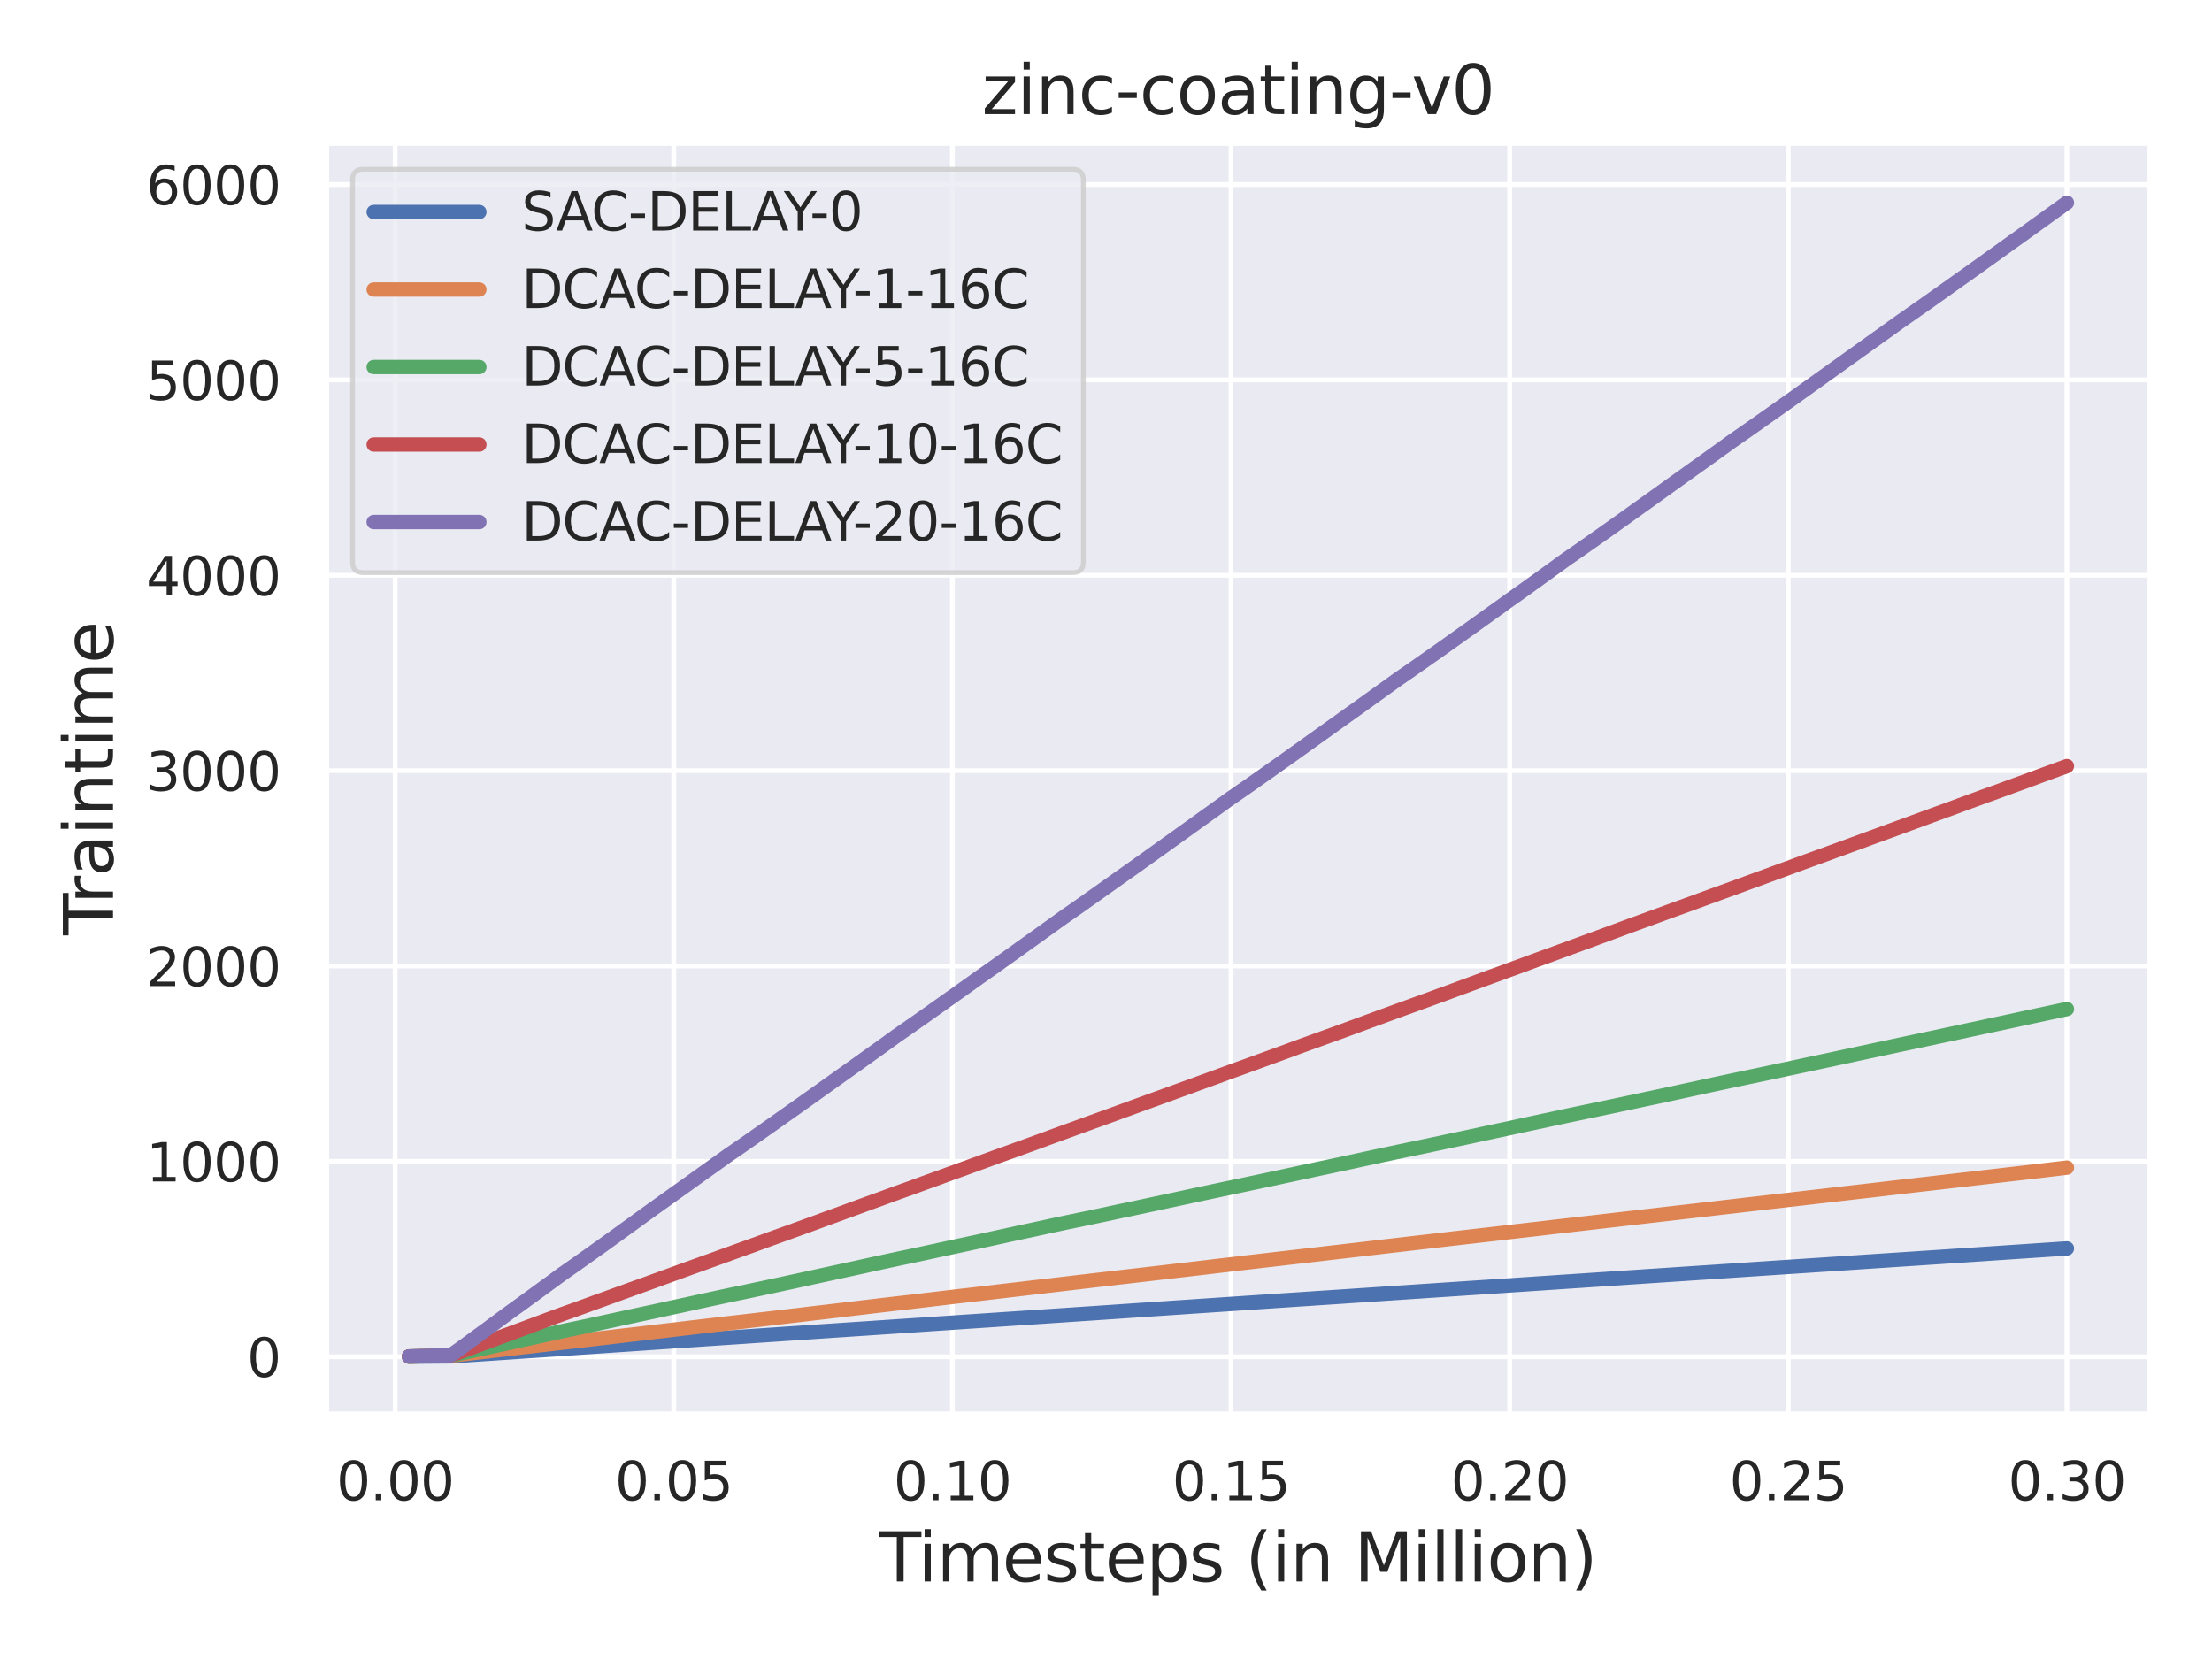 <?xml version="1.0" encoding="utf-8" standalone="no"?>
<!DOCTYPE svg PUBLIC "-//W3C//DTD SVG 1.1//EN"
  "http://www.w3.org/Graphics/SVG/1.1/DTD/svg11.dtd">
<svg xmlns:xlink="http://www.w3.org/1999/xlink" width="460.8pt" height="345.6pt" viewBox="0 0 460.8 345.6" xmlns="http://www.w3.org/2000/svg" version="1.1">
 <defs>
  <style type="text/css">*{stroke-linejoin: round; stroke-linecap: butt}</style>
 </defs>
 <g id="figure_1">
  <g id="patch_1">
   <path d="M 0 345.6 
L 460.8 345.6 
L 460.8 0 
L 0 0 
z
" style="fill: #ffffff"/>
  </g>
  <g id="axes_1">
   <g id="patch_2">
    <path d="M 67.95 294.66 
L 447.84 294.66 
L 447.84 29.76 
L 67.95 29.76 
z
" style="fill: #eaeaf2"/>
   </g>
   <g id="matplotlib.axis_1">
    <g id="xtick_1">
     <g id="line2d_1">
      <path d="M 82.316 294.66 
L 82.316 29.76 
" clip-path="url(#pf3777a2f87)" style="fill: none; stroke: #ffffff; stroke-linecap: round"/>
     </g>
     <g id="text_1">
      <!-- 0.00 -->
      <g style="fill: #262626" transform="translate(70.069 312.518)scale(0.11 -0.11)">
       <defs>
        <path id="DejaVuSans-30" d="M 2034 4250 
Q 1547 4250 1301 3770 
Q 1056 3291 1056 2328 
Q 1056 1369 1301 889 
Q 1547 409 2034 409 
Q 2525 409 2770 889 
Q 3016 1369 3016 2328 
Q 3016 3291 2770 3770 
Q 2525 4250 2034 4250 
z
M 2034 4750 
Q 2819 4750 3233 4129 
Q 3647 3509 3647 2328 
Q 3647 1150 3233 529 
Q 2819 -91 2034 -91 
Q 1250 -91 836 529 
Q 422 1150 422 2328 
Q 422 3509 836 4129 
Q 1250 4750 2034 4750 
z
" transform="scale(0.016)"/>
        <path id="DejaVuSans-2e" d="M 684 794 
L 1344 794 
L 1344 0 
L 684 0 
L 684 794 
z
" transform="scale(0.016)"/>
       </defs>
       <use xlink:href="#DejaVuSans-30"/>
       <use xlink:href="#DejaVuSans-2e" x="63.623"/>
       <use xlink:href="#DejaVuSans-30" x="95.41"/>
       <use xlink:href="#DejaVuSans-30" x="159.033"/>
      </g>
     </g>
    </g>
    <g id="xtick_2">
     <g id="line2d_2">
      <path d="M 140.358 294.66 
L 140.358 29.76 
" clip-path="url(#pf3777a2f87)" style="fill: none; stroke: #ffffff; stroke-linecap: round"/>
     </g>
     <g id="text_2">
      <!-- 0.05 -->
      <g style="fill: #262626" transform="translate(128.112 312.518)scale(0.11 -0.11)">
       <defs>
        <path id="DejaVuSans-35" d="M 691 4666 
L 3169 4666 
L 3169 4134 
L 1269 4134 
L 1269 2991 
Q 1406 3038 1543 3061 
Q 1681 3084 1819 3084 
Q 2600 3084 3056 2656 
Q 3513 2228 3513 1497 
Q 3513 744 3044 326 
Q 2575 -91 1722 -91 
Q 1428 -91 1123 -41 
Q 819 9 494 109 
L 494 744 
Q 775 591 1075 516 
Q 1375 441 1709 441 
Q 2250 441 2565 725 
Q 2881 1009 2881 1497 
Q 2881 1984 2565 2268 
Q 2250 2553 1709 2553 
Q 1456 2553 1204 2497 
Q 953 2441 691 2322 
L 691 4666 
z
" transform="scale(0.016)"/>
       </defs>
       <use xlink:href="#DejaVuSans-30"/>
       <use xlink:href="#DejaVuSans-2e" x="63.623"/>
       <use xlink:href="#DejaVuSans-30" x="95.41"/>
       <use xlink:href="#DejaVuSans-35" x="159.033"/>
      </g>
     </g>
    </g>
    <g id="xtick_3">
     <g id="line2d_3">
      <path d="M 198.401 294.66 
L 198.401 29.76 
" clip-path="url(#pf3777a2f87)" style="fill: none; stroke: #ffffff; stroke-linecap: round"/>
     </g>
     <g id="text_3">
      <!-- 0.10 -->
      <g style="fill: #262626" transform="translate(186.155 312.518)scale(0.11 -0.11)">
       <defs>
        <path id="DejaVuSans-31" d="M 794 531 
L 1825 531 
L 1825 4091 
L 703 3866 
L 703 4441 
L 1819 4666 
L 2450 4666 
L 2450 531 
L 3481 531 
L 3481 0 
L 794 0 
L 794 531 
z
" transform="scale(0.016)"/>
       </defs>
       <use xlink:href="#DejaVuSans-30"/>
       <use xlink:href="#DejaVuSans-2e" x="63.623"/>
       <use xlink:href="#DejaVuSans-31" x="95.41"/>
       <use xlink:href="#DejaVuSans-30" x="159.033"/>
      </g>
     </g>
    </g>
    <g id="xtick_4">
     <g id="line2d_4">
      <path d="M 256.444 294.66 
L 256.444 29.76 
" clip-path="url(#pf3777a2f87)" style="fill: none; stroke: #ffffff; stroke-linecap: round"/>
     </g>
     <g id="text_4">
      <!-- 0.15 -->
      <g style="fill: #262626" transform="translate(244.198 312.518)scale(0.11 -0.11)">
       <use xlink:href="#DejaVuSans-30"/>
       <use xlink:href="#DejaVuSans-2e" x="63.623"/>
       <use xlink:href="#DejaVuSans-31" x="95.41"/>
       <use xlink:href="#DejaVuSans-35" x="159.033"/>
      </g>
     </g>
    </g>
    <g id="xtick_5">
     <g id="line2d_5">
      <path d="M 314.487 294.66 
L 314.487 29.76 
" clip-path="url(#pf3777a2f87)" style="fill: none; stroke: #ffffff; stroke-linecap: round"/>
     </g>
     <g id="text_5">
      <!-- 0.20 -->
      <g style="fill: #262626" transform="translate(302.241 312.518)scale(0.11 -0.11)">
       <defs>
        <path id="DejaVuSans-32" d="M 1228 531 
L 3431 531 
L 3431 0 
L 469 0 
L 469 531 
Q 828 903 1448 1529 
Q 2069 2156 2228 2338 
Q 2531 2678 2651 2914 
Q 2772 3150 2772 3378 
Q 2772 3750 2511 3984 
Q 2250 4219 1831 4219 
Q 1534 4219 1204 4116 
Q 875 4013 500 3803 
L 500 4441 
Q 881 4594 1212 4672 
Q 1544 4750 1819 4750 
Q 2544 4750 2975 4387 
Q 3406 4025 3406 3419 
Q 3406 3131 3298 2873 
Q 3191 2616 2906 2266 
Q 2828 2175 2409 1742 
Q 1991 1309 1228 531 
z
" transform="scale(0.016)"/>
       </defs>
       <use xlink:href="#DejaVuSans-30"/>
       <use xlink:href="#DejaVuSans-2e" x="63.623"/>
       <use xlink:href="#DejaVuSans-32" x="95.41"/>
       <use xlink:href="#DejaVuSans-30" x="159.033"/>
      </g>
     </g>
    </g>
    <g id="xtick_6">
     <g id="line2d_6">
      <path d="M 372.529 294.66 
L 372.529 29.76 
" clip-path="url(#pf3777a2f87)" style="fill: none; stroke: #ffffff; stroke-linecap: round"/>
     </g>
     <g id="text_6">
      <!-- 0.25 -->
      <g style="fill: #262626" transform="translate(360.283 312.518)scale(0.11 -0.11)">
       <use xlink:href="#DejaVuSans-30"/>
       <use xlink:href="#DejaVuSans-2e" x="63.623"/>
       <use xlink:href="#DejaVuSans-32" x="95.41"/>
       <use xlink:href="#DejaVuSans-35" x="159.033"/>
      </g>
     </g>
    </g>
    <g id="xtick_7">
     <g id="line2d_7">
      <path d="M 430.572 294.66 
L 430.572 29.76 
" clip-path="url(#pf3777a2f87)" style="fill: none; stroke: #ffffff; stroke-linecap: round"/>
     </g>
     <g id="text_7">
      <!-- 0.30 -->
      <g style="fill: #262626" transform="translate(418.326 312.518)scale(0.11 -0.11)">
       <defs>
        <path id="DejaVuSans-33" d="M 2597 2516 
Q 3050 2419 3304 2112 
Q 3559 1806 3559 1356 
Q 3559 666 3084 287 
Q 2609 -91 1734 -91 
Q 1441 -91 1130 -33 
Q 819 25 488 141 
L 488 750 
Q 750 597 1062 519 
Q 1375 441 1716 441 
Q 2309 441 2620 675 
Q 2931 909 2931 1356 
Q 2931 1769 2642 2001 
Q 2353 2234 1838 2234 
L 1294 2234 
L 1294 2753 
L 1863 2753 
Q 2328 2753 2575 2939 
Q 2822 3125 2822 3475 
Q 2822 3834 2567 4026 
Q 2313 4219 1838 4219 
Q 1578 4219 1281 4162 
Q 984 4106 628 3988 
L 628 4550 
Q 988 4650 1302 4700 
Q 1616 4750 1894 4750 
Q 2613 4750 3031 4423 
Q 3450 4097 3450 3541 
Q 3450 3153 3228 2886 
Q 3006 2619 2597 2516 
z
" transform="scale(0.016)"/>
       </defs>
       <use xlink:href="#DejaVuSans-30"/>
       <use xlink:href="#DejaVuSans-2e" x="63.623"/>
       <use xlink:href="#DejaVuSans-33" x="95.41"/>
       <use xlink:href="#DejaVuSans-30" x="159.033"/>
      </g>
     </g>
    </g>
    <g id="text_8">
     <!-- Timesteps (in Million) -->
     <g style="fill: #262626" transform="translate(183.149 329.444)scale(0.14 -0.14)">
      <defs>
       <path id="DejaVuSans-54" d="M -19 4666 
L 3928 4666 
L 3928 4134 
L 2272 4134 
L 2272 0 
L 1638 0 
L 1638 4134 
L -19 4134 
L -19 4666 
z
" transform="scale(0.016)"/>
       <path id="DejaVuSans-69" d="M 603 3500 
L 1178 3500 
L 1178 0 
L 603 0 
L 603 3500 
z
M 603 4863 
L 1178 4863 
L 1178 4134 
L 603 4134 
L 603 4863 
z
" transform="scale(0.016)"/>
       <path id="DejaVuSans-6d" d="M 3328 2828 
Q 3544 3216 3844 3400 
Q 4144 3584 4550 3584 
Q 5097 3584 5394 3201 
Q 5691 2819 5691 2113 
L 5691 0 
L 5113 0 
L 5113 2094 
Q 5113 2597 4934 2840 
Q 4756 3084 4391 3084 
Q 3944 3084 3684 2787 
Q 3425 2491 3425 1978 
L 3425 0 
L 2847 0 
L 2847 2094 
Q 2847 2600 2669 2842 
Q 2491 3084 2119 3084 
Q 1678 3084 1418 2786 
Q 1159 2488 1159 1978 
L 1159 0 
L 581 0 
L 581 3500 
L 1159 3500 
L 1159 2956 
Q 1356 3278 1631 3431 
Q 1906 3584 2284 3584 
Q 2666 3584 2933 3390 
Q 3200 3197 3328 2828 
z
" transform="scale(0.016)"/>
       <path id="DejaVuSans-65" d="M 3597 1894 
L 3597 1613 
L 953 1613 
Q 991 1019 1311 708 
Q 1631 397 2203 397 
Q 2534 397 2845 478 
Q 3156 559 3463 722 
L 3463 178 
Q 3153 47 2828 -22 
Q 2503 -91 2169 -91 
Q 1331 -91 842 396 
Q 353 884 353 1716 
Q 353 2575 817 3079 
Q 1281 3584 2069 3584 
Q 2775 3584 3186 3129 
Q 3597 2675 3597 1894 
z
M 3022 2063 
Q 3016 2534 2758 2815 
Q 2500 3097 2075 3097 
Q 1594 3097 1305 2825 
Q 1016 2553 972 2059 
L 3022 2063 
z
" transform="scale(0.016)"/>
       <path id="DejaVuSans-73" d="M 2834 3397 
L 2834 2853 
Q 2591 2978 2328 3040 
Q 2066 3103 1784 3103 
Q 1356 3103 1142 2972 
Q 928 2841 928 2578 
Q 928 2378 1081 2264 
Q 1234 2150 1697 2047 
L 1894 2003 
Q 2506 1872 2764 1633 
Q 3022 1394 3022 966 
Q 3022 478 2636 193 
Q 2250 -91 1575 -91 
Q 1294 -91 989 -36 
Q 684 19 347 128 
L 347 722 
Q 666 556 975 473 
Q 1284 391 1588 391 
Q 1994 391 2212 530 
Q 2431 669 2431 922 
Q 2431 1156 2273 1281 
Q 2116 1406 1581 1522 
L 1381 1569 
Q 847 1681 609 1914 
Q 372 2147 372 2553 
Q 372 3047 722 3315 
Q 1072 3584 1716 3584 
Q 2034 3584 2315 3537 
Q 2597 3491 2834 3397 
z
" transform="scale(0.016)"/>
       <path id="DejaVuSans-74" d="M 1172 4494 
L 1172 3500 
L 2356 3500 
L 2356 3053 
L 1172 3053 
L 1172 1153 
Q 1172 725 1289 603 
Q 1406 481 1766 481 
L 2356 481 
L 2356 0 
L 1766 0 
Q 1100 0 847 248 
Q 594 497 594 1153 
L 594 3053 
L 172 3053 
L 172 3500 
L 594 3500 
L 594 4494 
L 1172 4494 
z
" transform="scale(0.016)"/>
       <path id="DejaVuSans-70" d="M 1159 525 
L 1159 -1331 
L 581 -1331 
L 581 3500 
L 1159 3500 
L 1159 2969 
Q 1341 3281 1617 3432 
Q 1894 3584 2278 3584 
Q 2916 3584 3314 3078 
Q 3713 2572 3713 1747 
Q 3713 922 3314 415 
Q 2916 -91 2278 -91 
Q 1894 -91 1617 61 
Q 1341 213 1159 525 
z
M 3116 1747 
Q 3116 2381 2855 2742 
Q 2594 3103 2138 3103 
Q 1681 3103 1420 2742 
Q 1159 2381 1159 1747 
Q 1159 1113 1420 752 
Q 1681 391 2138 391 
Q 2594 391 2855 752 
Q 3116 1113 3116 1747 
z
" transform="scale(0.016)"/>
       <path id="DejaVuSans-20" transform="scale(0.016)"/>
       <path id="DejaVuSans-28" d="M 1984 4856 
Q 1566 4138 1362 3434 
Q 1159 2731 1159 2009 
Q 1159 1288 1364 580 
Q 1569 -128 1984 -844 
L 1484 -844 
Q 1016 -109 783 600 
Q 550 1309 550 2009 
Q 550 2706 781 3412 
Q 1013 4119 1484 4856 
L 1984 4856 
z
" transform="scale(0.016)"/>
       <path id="DejaVuSans-6e" d="M 3513 2113 
L 3513 0 
L 2938 0 
L 2938 2094 
Q 2938 2591 2744 2837 
Q 2550 3084 2163 3084 
Q 1697 3084 1428 2787 
Q 1159 2491 1159 1978 
L 1159 0 
L 581 0 
L 581 3500 
L 1159 3500 
L 1159 2956 
Q 1366 3272 1645 3428 
Q 1925 3584 2291 3584 
Q 2894 3584 3203 3211 
Q 3513 2838 3513 2113 
z
" transform="scale(0.016)"/>
       <path id="DejaVuSans-4d" d="M 628 4666 
L 1569 4666 
L 2759 1491 
L 3956 4666 
L 4897 4666 
L 4897 0 
L 4281 0 
L 4281 4097 
L 3078 897 
L 2444 897 
L 1241 4097 
L 1241 0 
L 628 0 
L 628 4666 
z
" transform="scale(0.016)"/>
       <path id="DejaVuSans-6c" d="M 603 4863 
L 1178 4863 
L 1178 0 
L 603 0 
L 603 4863 
z
" transform="scale(0.016)"/>
       <path id="DejaVuSans-6f" d="M 1959 3097 
Q 1497 3097 1228 2736 
Q 959 2375 959 1747 
Q 959 1119 1226 758 
Q 1494 397 1959 397 
Q 2419 397 2687 759 
Q 2956 1122 2956 1747 
Q 2956 2369 2687 2733 
Q 2419 3097 1959 3097 
z
M 1959 3584 
Q 2709 3584 3137 3096 
Q 3566 2609 3566 1747 
Q 3566 888 3137 398 
Q 2709 -91 1959 -91 
Q 1206 -91 779 398 
Q 353 888 353 1747 
Q 353 2609 779 3096 
Q 1206 3584 1959 3584 
z
" transform="scale(0.016)"/>
       <path id="DejaVuSans-29" d="M 513 4856 
L 1013 4856 
Q 1481 4119 1714 3412 
Q 1947 2706 1947 2009 
Q 1947 1309 1714 600 
Q 1481 -109 1013 -844 
L 513 -844 
Q 928 -128 1133 580 
Q 1338 1288 1338 2009 
Q 1338 2731 1133 3434 
Q 928 4138 513 4856 
z
" transform="scale(0.016)"/>
      </defs>
      <use xlink:href="#DejaVuSans-54"/>
      <use xlink:href="#DejaVuSans-69" x="57.959"/>
      <use xlink:href="#DejaVuSans-6d" x="85.742"/>
      <use xlink:href="#DejaVuSans-65" x="183.154"/>
      <use xlink:href="#DejaVuSans-73" x="244.678"/>
      <use xlink:href="#DejaVuSans-74" x="296.777"/>
      <use xlink:href="#DejaVuSans-65" x="335.986"/>
      <use xlink:href="#DejaVuSans-70" x="397.51"/>
      <use xlink:href="#DejaVuSans-73" x="460.986"/>
      <use xlink:href="#DejaVuSans-20" x="513.086"/>
      <use xlink:href="#DejaVuSans-28" x="544.873"/>
      <use xlink:href="#DejaVuSans-69" x="583.887"/>
      <use xlink:href="#DejaVuSans-6e" x="611.67"/>
      <use xlink:href="#DejaVuSans-20" x="675.049"/>
      <use xlink:href="#DejaVuSans-4d" x="706.836"/>
      <use xlink:href="#DejaVuSans-69" x="793.115"/>
      <use xlink:href="#DejaVuSans-6c" x="820.898"/>
      <use xlink:href="#DejaVuSans-6c" x="848.682"/>
      <use xlink:href="#DejaVuSans-69" x="876.465"/>
      <use xlink:href="#DejaVuSans-6f" x="904.248"/>
      <use xlink:href="#DejaVuSans-6e" x="965.43"/>
      <use xlink:href="#DejaVuSans-29" x="1028.809"/>
     </g>
    </g>
   </g>
   <g id="matplotlib.axis_2">
    <g id="ytick_1">
     <g id="line2d_8">
      <path d="M 67.95 282.641 
L 447.84 282.641 
" clip-path="url(#pf3777a2f87)" style="fill: none; stroke: #ffffff; stroke-linecap: round"/>
     </g>
     <g id="text_9">
      <!-- 0 -->
      <g style="fill: #262626" transform="translate(51.451 286.82)scale(0.11 -0.11)">
       <use xlink:href="#DejaVuSans-30"/>
      </g>
     </g>
    </g>
    <g id="ytick_2">
     <g id="line2d_9">
      <path d="M 67.95 241.94 
L 447.84 241.94 
" clip-path="url(#pf3777a2f87)" style="fill: none; stroke: #ffffff; stroke-linecap: round"/>
     </g>
     <g id="text_10">
      <!-- 1000 -->
      <g style="fill: #262626" transform="translate(30.455 246.119)scale(0.11 -0.11)">
       <use xlink:href="#DejaVuSans-31"/>
       <use xlink:href="#DejaVuSans-30" x="63.623"/>
       <use xlink:href="#DejaVuSans-30" x="127.246"/>
       <use xlink:href="#DejaVuSans-30" x="190.869"/>
      </g>
     </g>
    </g>
    <g id="ytick_3">
     <g id="line2d_10">
      <path d="M 67.95 201.24 
L 447.84 201.24 
" clip-path="url(#pf3777a2f87)" style="fill: none; stroke: #ffffff; stroke-linecap: round"/>
     </g>
     <g id="text_11">
      <!-- 2000 -->
      <g style="fill: #262626" transform="translate(30.455 205.419)scale(0.11 -0.11)">
       <use xlink:href="#DejaVuSans-32"/>
       <use xlink:href="#DejaVuSans-30" x="63.623"/>
       <use xlink:href="#DejaVuSans-30" x="127.246"/>
       <use xlink:href="#DejaVuSans-30" x="190.869"/>
      </g>
     </g>
    </g>
    <g id="ytick_4">
     <g id="line2d_11">
      <path d="M 67.95 160.539 
L 447.84 160.539 
" clip-path="url(#pf3777a2f87)" style="fill: none; stroke: #ffffff; stroke-linecap: round"/>
     </g>
     <g id="text_12">
      <!-- 3000 -->
      <g style="fill: #262626" transform="translate(30.455 164.718)scale(0.11 -0.11)">
       <use xlink:href="#DejaVuSans-33"/>
       <use xlink:href="#DejaVuSans-30" x="63.623"/>
       <use xlink:href="#DejaVuSans-30" x="127.246"/>
       <use xlink:href="#DejaVuSans-30" x="190.869"/>
      </g>
     </g>
    </g>
    <g id="ytick_5">
     <g id="line2d_12">
      <path d="M 67.95 119.839 
L 447.84 119.839 
" clip-path="url(#pf3777a2f87)" style="fill: none; stroke: #ffffff; stroke-linecap: round"/>
     </g>
     <g id="text_13">
      <!-- 4000 -->
      <g style="fill: #262626" transform="translate(30.455 124.018)scale(0.11 -0.11)">
       <defs>
        <path id="DejaVuSans-34" d="M 2419 4116 
L 825 1625 
L 2419 1625 
L 2419 4116 
z
M 2253 4666 
L 3047 4666 
L 3047 1625 
L 3713 1625 
L 3713 1100 
L 3047 1100 
L 3047 0 
L 2419 0 
L 2419 1100 
L 313 1100 
L 313 1709 
L 2253 4666 
z
" transform="scale(0.016)"/>
       </defs>
       <use xlink:href="#DejaVuSans-34"/>
       <use xlink:href="#DejaVuSans-30" x="63.623"/>
       <use xlink:href="#DejaVuSans-30" x="127.246"/>
       <use xlink:href="#DejaVuSans-30" x="190.869"/>
      </g>
     </g>
    </g>
    <g id="ytick_6">
     <g id="line2d_13">
      <path d="M 67.95 79.138 
L 447.84 79.138 
" clip-path="url(#pf3777a2f87)" style="fill: none; stroke: #ffffff; stroke-linecap: round"/>
     </g>
     <g id="text_14">
      <!-- 5000 -->
      <g style="fill: #262626" transform="translate(30.455 83.317)scale(0.11 -0.11)">
       <use xlink:href="#DejaVuSans-35"/>
       <use xlink:href="#DejaVuSans-30" x="63.623"/>
       <use xlink:href="#DejaVuSans-30" x="127.246"/>
       <use xlink:href="#DejaVuSans-30" x="190.869"/>
      </g>
     </g>
    </g>
    <g id="ytick_7">
     <g id="line2d_14">
      <path d="M 67.95 38.437 
L 447.84 38.437 
" clip-path="url(#pf3777a2f87)" style="fill: none; stroke: #ffffff; stroke-linecap: round"/>
     </g>
     <g id="text_15">
      <!-- 6000 -->
      <g style="fill: #262626" transform="translate(30.455 42.617)scale(0.11 -0.11)">
       <defs>
        <path id="DejaVuSans-36" d="M 2113 2584 
Q 1688 2584 1439 2293 
Q 1191 2003 1191 1497 
Q 1191 994 1439 701 
Q 1688 409 2113 409 
Q 2538 409 2786 701 
Q 3034 994 3034 1497 
Q 3034 2003 2786 2293 
Q 2538 2584 2113 2584 
z
M 3366 4563 
L 3366 3988 
Q 3128 4100 2886 4159 
Q 2644 4219 2406 4219 
Q 1781 4219 1451 3797 
Q 1122 3375 1075 2522 
Q 1259 2794 1537 2939 
Q 1816 3084 2150 3084 
Q 2853 3084 3261 2657 
Q 3669 2231 3669 1497 
Q 3669 778 3244 343 
Q 2819 -91 2113 -91 
Q 1303 -91 875 529 
Q 447 1150 447 2328 
Q 447 3434 972 4092 
Q 1497 4750 2381 4750 
Q 2619 4750 2861 4703 
Q 3103 4656 3366 4563 
z
" transform="scale(0.016)"/>
       </defs>
       <use xlink:href="#DejaVuSans-36"/>
       <use xlink:href="#DejaVuSans-30" x="63.623"/>
       <use xlink:href="#DejaVuSans-30" x="127.246"/>
       <use xlink:href="#DejaVuSans-30" x="190.869"/>
      </g>
     </g>
    </g>
    <g id="text_16">
     <!-- Traintime -->
     <g style="fill: #262626" transform="translate(23.543 194.816)rotate(-90)scale(0.14 -0.14)">
      <defs>
       <path id="DejaVuSans-72" d="M 2631 2963 
Q 2534 3019 2420 3045 
Q 2306 3072 2169 3072 
Q 1681 3072 1420 2755 
Q 1159 2438 1159 1844 
L 1159 0 
L 581 0 
L 581 3500 
L 1159 3500 
L 1159 2956 
Q 1341 3275 1631 3429 
Q 1922 3584 2338 3584 
Q 2397 3584 2469 3576 
Q 2541 3569 2628 3553 
L 2631 2963 
z
" transform="scale(0.016)"/>
       <path id="DejaVuSans-61" d="M 2194 1759 
Q 1497 1759 1228 1600 
Q 959 1441 959 1056 
Q 959 750 1161 570 
Q 1363 391 1709 391 
Q 2188 391 2477 730 
Q 2766 1069 2766 1631 
L 2766 1759 
L 2194 1759 
z
M 3341 1997 
L 3341 0 
L 2766 0 
L 2766 531 
Q 2569 213 2275 61 
Q 1981 -91 1556 -91 
Q 1019 -91 701 211 
Q 384 513 384 1019 
Q 384 1609 779 1909 
Q 1175 2209 1959 2209 
L 2766 2209 
L 2766 2266 
Q 2766 2663 2505 2880 
Q 2244 3097 1772 3097 
Q 1472 3097 1187 3025 
Q 903 2953 641 2809 
L 641 3341 
Q 956 3463 1253 3523 
Q 1550 3584 1831 3584 
Q 2591 3584 2966 3190 
Q 3341 2797 3341 1997 
z
" transform="scale(0.016)"/>
      </defs>
      <use xlink:href="#DejaVuSans-54"/>
      <use xlink:href="#DejaVuSans-72" x="46.334"/>
      <use xlink:href="#DejaVuSans-61" x="87.447"/>
      <use xlink:href="#DejaVuSans-69" x="148.727"/>
      <use xlink:href="#DejaVuSans-6e" x="176.51"/>
      <use xlink:href="#DejaVuSans-74" x="239.889"/>
      <use xlink:href="#DejaVuSans-69" x="279.098"/>
      <use xlink:href="#DejaVuSans-6d" x="306.881"/>
      <use xlink:href="#DejaVuSans-65" x="404.293"/>
     </g>
    </g>
   </g>
   <g id="PolyCollection_1">
    <defs>
     <path id="m476225fdc3" d="M 85.218 -62.981 
L 85.218 -62.983 
L 88.12 -63.006 
L 91.022 -63.029 
L 93.924 -63.053 
L 96.826 -63.252 
L 99.728 -63.446 
L 102.631 -63.642 
L 105.533 -63.847 
L 108.435 -64.042 
L 111.337 -64.238 
L 114.239 -64.434 
L 117.141 -64.632 
L 120.043 -64.826 
L 122.946 -65.02 
L 125.848 -65.218 
L 128.75 -65.417 
L 131.652 -65.612 
L 134.554 -65.811 
L 137.456 -66.007 
L 140.358 -66.203 
L 143.261 -66.405 
L 146.163 -66.602 
L 149.065 -66.798 
L 151.967 -66.993 
L 154.869 -67.187 
L 157.771 -67.384 
L 160.673 -67.573 
L 163.575 -67.774 
L 166.478 -67.97 
L 169.38 -68.167 
L 172.282 -68.36 
L 175.184 -68.557 
L 178.086 -68.755 
L 180.988 -68.95 
L 183.89 -69.145 
L 186.793 -69.339 
L 189.695 -69.536 
L 192.597 -69.729 
L 195.499 -69.926 
L 198.401 -70.118 
L 201.303 -70.316 
L 204.205 -70.515 
L 207.108 -70.718 
L 210.01 -70.912 
L 212.912 -71.109 
L 215.814 -71.303 
L 218.716 -71.498 
L 221.618 -71.697 
L 224.52 -71.896 
L 227.423 -72.087 
L 230.325 -72.288 
L 233.227 -72.489 
L 236.129 -72.685 
L 239.031 -72.884 
L 241.933 -73.08 
L 244.835 -73.273 
L 247.738 -73.47 
L 250.64 -73.662 
L 253.542 -73.86 
L 256.444 -74.053 
L 259.346 -74.249 
L 262.248 -74.445 
L 265.15 -74.641 
L 268.052 -74.835 
L 270.955 -75.027 
L 273.857 -75.222 
L 276.759 -75.418 
L 279.661 -75.609 
L 282.563 -75.799 
L 285.465 -75.99 
L 288.367 -76.186 
L 291.27 -76.375 
L 294.172 -76.571 
L 297.074 -76.763 
L 299.976 -76.954 
L 302.878 -77.146 
L 305.78 -77.346 
L 308.682 -77.54 
L 311.585 -77.74 
L 314.487 -77.936 
L 317.389 -78.126 
L 320.291 -78.321 
L 323.193 -78.517 
L 326.095 -78.719 
L 328.997 -78.912 
L 331.9 -79.111 
L 334.802 -79.306 
L 337.704 -79.502 
L 340.606 -79.7 
L 343.508 -79.891 
L 346.41 -80.083 
L 349.312 -80.274 
L 352.215 -80.464 
L 355.117 -80.665 
L 358.019 -80.858 
L 360.921 -81.051 
L 363.823 -81.246 
L 366.725 -81.436 
L 369.627 -81.632 
L 372.529 -81.827 
L 375.432 -82.023 
L 378.334 -82.222 
L 381.236 -82.422 
L 384.138 -82.613 
L 387.04 -82.809 
L 389.942 -83.005 
L 392.844 -83.196 
L 395.747 -83.391 
L 398.649 -83.587 
L 401.551 -83.785 
L 404.453 -83.979 
L 407.355 -84.171 
L 410.257 -84.364 
L 413.159 -84.556 
L 416.062 -84.747 
L 418.964 -84.938 
L 421.866 -85.133 
L 424.768 -85.327 
L 427.67 -85.525 
L 430.572 -85.726 
L 430.572 -85.259 
L 430.572 -85.259 
L 427.67 -85.069 
L 424.768 -84.882 
L 421.866 -84.689 
L 418.964 -84.502 
L 416.062 -84.313 
L 413.159 -84.124 
L 410.257 -83.933 
L 407.355 -83.746 
L 404.453 -83.556 
L 401.551 -83.365 
L 398.649 -83.169 
L 395.747 -82.978 
L 392.844 -82.791 
L 389.942 -82.602 
L 387.04 -82.411 
L 384.138 -82.216 
L 381.236 -82.023 
L 378.334 -81.833 
L 375.432 -81.644 
L 372.529 -81.452 
L 369.627 -81.263 
L 366.725 -81.074 
L 363.823 -80.884 
L 360.921 -80.691 
L 358.019 -80.5 
L 355.117 -80.31 
L 352.215 -80.119 
L 349.312 -79.925 
L 346.41 -79.733 
L 343.508 -79.546 
L 340.606 -79.357 
L 337.704 -79.164 
L 334.802 -78.97 
L 331.9 -78.779 
L 328.997 -78.588 
L 326.095 -78.395 
L 323.193 -78.204 
L 320.291 -78.01 
L 317.389 -77.815 
L 314.487 -77.625 
L 311.585 -77.432 
L 308.682 -77.243 
L 305.78 -77.049 
L 302.878 -76.86 
L 299.976 -76.662 
L 297.074 -76.471 
L 294.172 -76.277 
L 291.27 -76.088 
L 288.367 -75.895 
L 285.465 -75.701 
L 282.563 -75.505 
L 279.661 -75.312 
L 276.759 -75.124 
L 273.857 -74.935 
L 270.955 -74.749 
L 268.052 -74.559 
L 265.15 -74.368 
L 262.248 -74.173 
L 259.346 -73.982 
L 256.444 -73.793 
L 253.542 -73.599 
L 250.64 -73.406 
L 247.738 -73.214 
L 244.835 -73.021 
L 241.933 -72.827 
L 239.031 -72.638 
L 236.129 -72.442 
L 233.227 -72.245 
L 230.325 -72.052 
L 227.423 -71.863 
L 224.52 -71.673 
L 221.618 -71.479 
L 218.716 -71.286 
L 215.814 -71.096 
L 212.912 -70.907 
L 210.01 -70.718 
L 207.108 -70.526 
L 204.205 -70.338 
L 201.303 -70.148 
L 198.401 -69.955 
L 195.499 -69.763 
L 192.597 -69.573 
L 189.695 -69.383 
L 186.793 -69.192 
L 183.89 -69.001 
L 180.988 -68.816 
L 178.086 -68.626 
L 175.184 -68.433 
L 172.282 -68.238 
L 169.38 -68.047 
L 166.478 -67.853 
L 163.575 -67.661 
L 160.673 -67.464 
L 157.771 -67.271 
L 154.869 -67.082 
L 151.967 -66.893 
L 149.065 -66.704 
L 146.163 -66.515 
L 143.261 -66.324 
L 140.358 -66.133 
L 137.456 -65.94 
L 134.554 -65.741 
L 131.652 -65.547 
L 128.75 -65.357 
L 125.848 -65.168 
L 122.946 -64.976 
L 120.043 -64.786 
L 117.141 -64.596 
L 114.239 -64.405 
L 111.337 -64.212 
L 108.435 -64.015 
L 105.533 -63.825 
L 102.631 -63.633 
L 99.728 -63.438 
L 96.826 -63.244 
L 93.924 -63.047 
L 91.022 -63.025 
L 88.12 -63.003 
L 85.218 -62.981 
z
" style="stroke: #ffffff; stroke-opacity: 0.5"/>
    </defs>
    <g clip-path="url(#pf3777a2f87)">
     <use xlink:href="#m476225fdc3" x="0" y="345.6" style="fill: #4c72b0; fill-opacity: 0.5; stroke: #ffffff; stroke-opacity: 0.5"/>
    </g>
   </g>
   <g id="PolyCollection_2">
    <defs>
     <path id="mb2695e2820" d="M 85.218 -63.009 
L 85.218 -63.012 
L 88.12 -63.073 
L 91.022 -63.135 
L 93.924 -63.195 
L 96.826 -63.536 
L 99.728 -63.877 
L 102.631 -64.213 
L 105.533 -64.549 
L 108.435 -64.887 
L 111.337 -65.223 
L 114.239 -65.566 
L 117.141 -65.899 
L 120.043 -66.231 
L 122.946 -66.569 
L 125.848 -66.913 
L 128.75 -67.258 
L 131.652 -67.596 
L 134.554 -67.935 
L 137.456 -68.273 
L 140.358 -68.612 
L 143.261 -68.96 
L 146.163 -69.302 
L 149.065 -69.635 
L 151.967 -69.967 
L 154.869 -70.299 
L 157.771 -70.638 
L 160.673 -70.979 
L 163.575 -71.321 
L 166.478 -71.66 
L 169.38 -72.008 
L 172.282 -72.349 
L 175.184 -72.687 
L 178.086 -73.033 
L 180.988 -73.383 
L 183.89 -73.733 
L 186.793 -74.074 
L 189.695 -74.403 
L 192.597 -74.747 
L 195.499 -75.096 
L 198.401 -75.446 
L 201.303 -75.784 
L 204.205 -76.124 
L 207.108 -76.468 
L 210.01 -76.815 
L 212.912 -77.158 
L 215.814 -77.496 
L 218.716 -77.835 
L 221.618 -78.175 
L 224.52 -78.521 
L 227.423 -78.86 
L 230.325 -79.195 
L 233.227 -79.529 
L 236.129 -79.864 
L 239.031 -80.204 
L 241.933 -80.544 
L 244.835 -80.883 
L 247.738 -81.223 
L 250.64 -81.559 
L 253.542 -81.911 
L 256.444 -82.249 
L 259.346 -82.585 
L 262.248 -82.918 
L 265.15 -83.255 
L 268.052 -83.596 
L 270.955 -83.93 
L 273.857 -84.268 
L 276.759 -84.607 
L 279.661 -84.951 
L 282.563 -85.29 
L 285.465 -85.63 
L 288.367 -85.981 
L 291.27 -86.321 
L 294.172 -86.663 
L 297.074 -87.001 
L 299.976 -87.337 
L 302.878 -87.682 
L 305.78 -88.02 
L 308.682 -88.354 
L 311.585 -88.687 
L 314.487 -89.025 
L 317.389 -89.364 
L 320.291 -89.695 
L 323.193 -90.033 
L 326.095 -90.368 
L 328.997 -90.694 
L 331.9 -91.023 
L 334.802 -91.355 
L 337.704 -91.697 
L 340.606 -92.026 
L 343.508 -92.359 
L 346.41 -92.698 
L 349.312 -93.033 
L 352.215 -93.363 
L 355.117 -93.695 
L 358.019 -94.035 
L 360.921 -94.368 
L 363.823 -94.707 
L 366.725 -95.039 
L 369.627 -95.368 
L 372.529 -95.694 
L 375.432 -96.031 
L 378.334 -96.366 
L 381.236 -96.705 
L 384.138 -97.043 
L 387.04 -97.375 
L 389.942 -97.702 
L 392.844 -98.039 
L 395.747 -98.376 
L 398.649 -98.704 
L 401.551 -99.035 
L 404.453 -99.36 
L 407.355 -99.699 
L 410.257 -100.031 
L 413.159 -100.364 
L 416.062 -100.695 
L 418.964 -101.03 
L 421.866 -101.356 
L 424.768 -101.688 
L 427.67 -102.036 
L 430.572 -102.372 
L 430.572 -102.343 
L 430.572 -102.343 
L 427.67 -102 
L 424.768 -101.658 
L 421.866 -101.315 
L 418.964 -100.972 
L 416.062 -100.636 
L 413.159 -100.298 
L 410.257 -99.959 
L 407.355 -99.623 
L 404.453 -99.289 
L 401.551 -98.948 
L 398.649 -98.611 
L 395.747 -98.267 
L 392.844 -97.928 
L 389.942 -97.584 
L 387.04 -97.252 
L 384.138 -96.917 
L 381.236 -96.585 
L 378.334 -96.242 
L 375.432 -95.909 
L 372.529 -95.575 
L 369.627 -95.24 
L 366.725 -94.904 
L 363.823 -94.567 
L 360.921 -94.231 
L 358.019 -93.894 
L 355.117 -93.555 
L 352.215 -93.222 
L 349.312 -92.886 
L 346.41 -92.552 
L 343.508 -92.223 
L 340.606 -91.881 
L 337.704 -91.546 
L 334.802 -91.211 
L 331.9 -90.872 
L 328.997 -90.542 
L 326.095 -90.203 
L 323.193 -89.866 
L 320.291 -89.518 
L 317.389 -89.185 
L 314.487 -88.851 
L 311.585 -88.514 
L 308.682 -88.183 
L 305.78 -87.847 
L 302.878 -87.524 
L 299.976 -87.192 
L 297.074 -86.856 
L 294.172 -86.522 
L 291.27 -86.19 
L 288.367 -85.858 
L 285.465 -85.521 
L 282.563 -85.189 
L 279.661 -84.855 
L 276.759 -84.526 
L 273.857 -84.189 
L 270.955 -83.856 
L 268.052 -83.523 
L 265.15 -83.189 
L 262.248 -82.85 
L 259.346 -82.51 
L 256.444 -82.164 
L 253.542 -81.826 
L 250.64 -81.475 
L 247.738 -81.138 
L 244.835 -80.799 
L 241.933 -80.466 
L 239.031 -80.129 
L 236.129 -79.791 
L 233.227 -79.46 
L 230.325 -79.123 
L 227.423 -78.784 
L 224.52 -78.441 
L 221.618 -78.1 
L 218.716 -77.757 
L 215.814 -77.423 
L 212.912 -77.081 
L 210.01 -76.743 
L 207.108 -76.405 
L 204.205 -76.067 
L 201.303 -75.731 
L 198.401 -75.402 
L 195.499 -75.051 
L 192.597 -74.712 
L 189.695 -74.373 
L 186.793 -74.047 
L 183.89 -73.708 
L 180.988 -73.367 
L 178.086 -73.026 
L 175.184 -72.687 
L 172.282 -72.337 
L 169.38 -72.001 
L 166.478 -71.655 
L 163.575 -71.318 
L 160.673 -70.976 
L 157.771 -70.637 
L 154.869 -70.296 
L 151.967 -69.966 
L 149.065 -69.622 
L 146.163 -69.277 
L 143.261 -68.932 
L 140.358 -68.586 
L 137.456 -68.241 
L 134.554 -67.902 
L 131.652 -67.564 
L 128.75 -67.227 
L 125.848 -66.884 
L 122.946 -66.544 
L 120.043 -66.204 
L 117.141 -65.884 
L 114.239 -65.548 
L 111.337 -65.21 
L 108.435 -64.873 
L 105.533 -64.534 
L 102.631 -64.195 
L 99.728 -63.86 
L 96.826 -63.523 
L 93.924 -63.188 
L 91.022 -63.128 
L 88.12 -63.067 
L 85.218 -63.009 
z
" style="stroke: #ffffff; stroke-opacity: 0.5"/>
    </defs>
    <g clip-path="url(#pf3777a2f87)">
     <use xlink:href="#mb2695e2820" x="0" y="345.6" style="fill: #dd8452; fill-opacity: 0.5; stroke: #ffffff; stroke-opacity: 0.5"/>
    </g>
   </g>
   <g id="PolyCollection_3">
    <defs>
     <path id="mc440910bbf" d="M 85.218 -63.015 
L 85.218 -63.016 
L 88.12 -63.081 
L 91.022 -63.148 
L 93.924 -63.213 
L 96.826 -63.851 
L 99.728 -64.488 
L 102.631 -65.125 
L 105.533 -65.758 
L 108.435 -66.395 
L 111.337 -67.039 
L 114.239 -67.68 
L 117.141 -68.325 
L 120.043 -68.936 
L 122.946 -69.558 
L 125.848 -70.19 
L 128.75 -70.826 
L 131.652 -71.454 
L 134.554 -72.08 
L 137.456 -72.698 
L 140.358 -73.328 
L 143.261 -73.946 
L 146.163 -74.576 
L 149.065 -75.187 
L 151.967 -75.807 
L 154.869 -76.408 
L 157.771 -77.028 
L 160.673 -77.648 
L 163.575 -78.27 
L 166.478 -78.906 
L 169.38 -79.542 
L 172.282 -80.184 
L 175.184 -80.818 
L 178.086 -81.456 
L 180.988 -82.109 
L 183.89 -82.744 
L 186.793 -83.386 
L 189.695 -83.995 
L 192.597 -84.623 
L 195.499 -85.261 
L 198.401 -85.901 
L 201.303 -86.536 
L 204.205 -87.176 
L 207.108 -87.819 
L 210.01 -88.464 
L 212.912 -89.097 
L 215.814 -89.723 
L 218.716 -90.368 
L 221.618 -90.997 
L 224.52 -91.59 
L 227.423 -92.188 
L 230.325 -92.801 
L 233.227 -93.422 
L 236.129 -94.031 
L 239.031 -94.648 
L 241.933 -95.269 
L 244.835 -95.894 
L 247.738 -96.519 
L 250.64 -97.148 
L 253.542 -97.766 
L 256.444 -98.375 
L 259.346 -98.986 
L 262.248 -99.602 
L 265.15 -100.224 
L 268.052 -100.853 
L 270.955 -101.475 
L 273.857 -102.098 
L 276.759 -102.719 
L 279.661 -103.336 
L 282.563 -103.971 
L 285.465 -104.597 
L 288.367 -105.217 
L 291.27 -105.841 
L 294.172 -106.449 
L 297.074 -107.055 
L 299.976 -107.661 
L 302.878 -108.287 
L 305.78 -108.899 
L 308.682 -109.529 
L 311.585 -110.143 
L 314.487 -110.759 
L 317.389 -111.39 
L 320.291 -112.011 
L 323.193 -112.634 
L 326.095 -113.257 
L 328.997 -113.868 
L 331.9 -114.479 
L 334.802 -115.092 
L 337.704 -115.715 
L 340.606 -116.325 
L 343.508 -116.948 
L 346.41 -117.557 
L 349.312 -118.179 
L 352.215 -118.808 
L 355.117 -119.439 
L 358.019 -120.054 
L 360.921 -120.674 
L 363.823 -121.287 
L 366.725 -121.896 
L 369.627 -122.508 
L 372.529 -123.124 
L 375.432 -123.746 
L 378.334 -124.367 
L 381.236 -124.984 
L 384.138 -125.595 
L 387.04 -126.225 
L 389.942 -126.838 
L 392.844 -127.462 
L 395.747 -128.078 
L 398.649 -128.687 
L 401.551 -129.309 
L 404.453 -129.928 
L 407.355 -130.546 
L 410.257 -131.169 
L 413.159 -131.787 
L 416.062 -132.412 
L 418.964 -133.037 
L 421.866 -133.668 
L 424.768 -134.295 
L 427.67 -134.912 
L 430.572 -135.531 
L 430.572 -135.261 
L 430.572 -135.261 
L 427.67 -134.645 
L 424.768 -134.025 
L 421.866 -133.403 
L 418.964 -132.773 
L 416.062 -132.158 
L 413.159 -131.533 
L 410.257 -130.908 
L 407.355 -130.288 
L 404.453 -129.672 
L 401.551 -129.055 
L 398.649 -128.436 
L 395.747 -127.822 
L 392.844 -127.195 
L 389.942 -126.572 
L 387.04 -125.951 
L 384.138 -125.315 
L 381.236 -124.687 
L 378.334 -124.068 
L 375.432 -123.447 
L 372.529 -122.828 
L 369.627 -122.208 
L 366.725 -121.589 
L 363.823 -120.978 
L 360.921 -120.363 
L 358.019 -119.745 
L 355.117 -119.119 
L 352.215 -118.49 
L 349.312 -117.855 
L 346.41 -117.222 
L 343.508 -116.598 
L 340.606 -115.979 
L 337.704 -115.357 
L 334.802 -114.75 
L 331.9 -114.149 
L 328.997 -113.548 
L 326.095 -112.941 
L 323.193 -112.314 
L 320.291 -111.692 
L 317.389 -111.069 
L 314.487 -110.433 
L 311.585 -109.81 
L 308.682 -109.181 
L 305.78 -108.556 
L 302.878 -107.94 
L 299.976 -107.322 
L 297.074 -106.706 
L 294.172 -106.097 
L 291.27 -105.494 
L 288.367 -104.877 
L 285.465 -104.254 
L 282.563 -103.627 
L 279.661 -103.001 
L 276.759 -102.39 
L 273.857 -101.775 
L 270.955 -101.148 
L 268.052 -100.528 
L 265.15 -99.903 
L 262.248 -99.288 
L 259.346 -98.676 
L 256.444 -98.067 
L 253.542 -97.444 
L 250.64 -96.826 
L 247.738 -96.209 
L 244.835 -95.575 
L 241.933 -94.962 
L 239.031 -94.339 
L 236.129 -93.714 
L 233.227 -93.109 
L 230.325 -92.483 
L 227.423 -91.866 
L 224.52 -91.255 
L 221.618 -90.648 
L 218.716 -90.037 
L 215.814 -89.407 
L 212.912 -88.79 
L 210.01 -88.17 
L 207.108 -87.543 
L 204.205 -86.923 
L 201.303 -86.311 
L 198.401 -85.702 
L 195.499 -85.092 
L 192.597 -84.466 
L 189.695 -83.852 
L 186.793 -83.256 
L 183.89 -82.637 
L 180.988 -82.016 
L 178.086 -81.381 
L 175.184 -80.761 
L 172.282 -80.136 
L 169.38 -79.513 
L 166.478 -78.881 
L 163.575 -78.252 
L 160.673 -77.631 
L 157.771 -77.014 
L 154.869 -76.394 
L 151.967 -75.8 
L 149.065 -75.177 
L 146.163 -74.541 
L 143.261 -73.899 
L 140.358 -73.256 
L 137.456 -72.622 
L 134.554 -71.987 
L 131.652 -71.366 
L 128.75 -70.74 
L 125.848 -70.108 
L 122.946 -69.48 
L 120.043 -68.86 
L 117.141 -68.255 
L 114.239 -67.622 
L 111.337 -66.981 
L 108.435 -66.361 
L 105.533 -65.717 
L 102.631 -65.088 
L 99.728 -64.464 
L 96.826 -63.839 
L 93.924 -63.208 
L 91.022 -63.145 
L 88.12 -63.08 
L 85.218 -63.015 
z
" style="stroke: #ffffff; stroke-opacity: 0.5"/>
    </defs>
    <g clip-path="url(#pf3777a2f87)">
     <use xlink:href="#mc440910bbf" x="0" y="345.6" style="fill: #55a868; fill-opacity: 0.5; stroke: #ffffff; stroke-opacity: 0.5"/>
    </g>
   </g>
   <g id="PolyCollection_4">
    <defs>
     <path id="mbd3e371f15" d="M 85.218 -63.019 
L 85.218 -63.02 
L 88.12 -63.088 
L 91.022 -63.16 
L 93.924 -63.228 
L 96.826 -64.31 
L 99.728 -65.385 
L 102.631 -66.481 
L 105.533 -67.55 
L 108.435 -68.629 
L 111.337 -69.727 
L 114.239 -70.824 
L 117.141 -71.893 
L 120.043 -72.916 
L 122.946 -73.978 
L 125.848 -75.029 
L 128.75 -76.079 
L 131.652 -77.134 
L 134.554 -78.188 
L 137.456 -79.255 
L 140.358 -80.327 
L 143.261 -81.391 
L 146.163 -82.43 
L 149.065 -83.487 
L 151.967 -84.542 
L 154.869 -85.592 
L 157.771 -86.643 
L 160.673 -87.712 
L 163.575 -88.751 
L 166.478 -89.815 
L 169.38 -90.883 
L 172.282 -91.967 
L 175.184 -93.03 
L 178.086 -94.096 
L 180.988 -95.168 
L 183.89 -96.223 
L 186.793 -97.291 
L 189.695 -98.332 
L 192.597 -99.422 
L 195.499 -100.467 
L 198.401 -101.538 
L 201.303 -102.593 
L 204.205 -103.649 
L 207.108 -104.712 
L 210.01 -105.761 
L 212.912 -106.817 
L 215.814 -107.87 
L 218.716 -108.935 
L 221.618 -110.011 
L 224.52 -111.068 
L 227.423 -112.128 
L 230.325 -113.172 
L 233.227 -114.247 
L 236.129 -115.308 
L 239.031 -116.371 
L 241.933 -117.424 
L 244.835 -118.484 
L 247.738 -119.54 
L 250.64 -120.6 
L 253.542 -121.66 
L 256.444 -122.734 
L 259.346 -123.783 
L 262.248 -124.854 
L 265.15 -125.902 
L 268.052 -126.96 
L 270.955 -128.033 
L 273.857 -129.097 
L 276.759 -130.141 
L 279.661 -131.187 
L 282.563 -132.263 
L 285.465 -133.333 
L 288.367 -134.395 
L 291.27 -135.465 
L 294.172 -136.509 
L 297.074 -137.556 
L 299.976 -138.61 
L 302.878 -139.671 
L 305.78 -140.749 
L 308.682 -141.807 
L 311.585 -142.862 
L 314.487 -143.928 
L 317.389 -144.993 
L 320.291 -146.066 
L 323.193 -147.112 
L 326.095 -148.176 
L 328.997 -149.246 
L 331.9 -150.314 
L 334.802 -151.382 
L 337.704 -152.453 
L 340.606 -153.515 
L 343.508 -154.565 
L 346.41 -155.622 
L 349.312 -156.672 
L 352.215 -157.707 
L 355.117 -158.772 
L 358.019 -159.812 
L 360.921 -160.864 
L 363.823 -161.929 
L 366.725 -162.999 
L 369.627 -164.077 
L 372.529 -165.129 
L 375.432 -166.198 
L 378.334 -167.256 
L 381.236 -168.313 
L 384.138 -169.358 
L 387.04 -170.415 
L 389.942 -171.491 
L 392.844 -172.554 
L 395.747 -173.621 
L 398.649 -174.68 
L 401.551 -175.75 
L 404.453 -176.806 
L 407.355 -177.864 
L 410.257 -178.937 
L 413.159 -180.008 
L 416.062 -181.047 
L 418.964 -182.118 
L 421.866 -183.179 
L 424.768 -184.264 
L 427.67 -185.335 
L 430.572 -186.385 
L 430.572 -185.619 
L 430.572 -185.619 
L 427.67 -184.559 
L 424.768 -183.512 
L 421.866 -182.438 
L 418.964 -181.401 
L 416.062 -180.341 
L 413.159 -179.3 
L 410.257 -178.246 
L 407.355 -177.166 
L 404.453 -176.107 
L 401.551 -175.046 
L 398.649 -173.985 
L 395.747 -172.92 
L 392.844 -171.862 
L 389.942 -170.811 
L 387.04 -169.75 
L 384.138 -168.689 
L 381.236 -167.617 
L 378.334 -166.559 
L 375.432 -165.52 
L 372.529 -164.442 
L 369.627 -163.37 
L 366.725 -162.317 
L 363.823 -161.275 
L 360.921 -160.205 
L 358.019 -159.159 
L 355.117 -158.085 
L 352.215 -157.015 
L 349.312 -155.957 
L 346.41 -154.894 
L 343.508 -153.831 
L 340.606 -152.771 
L 337.704 -151.699 
L 334.802 -150.628 
L 331.9 -149.557 
L 328.997 -148.505 
L 326.095 -147.444 
L 323.193 -146.376 
L 320.291 -145.327 
L 317.389 -144.252 
L 314.487 -143.203 
L 311.585 -142.143 
L 308.682 -141.091 
L 305.78 -140.013 
L 302.878 -138.947 
L 299.976 -137.884 
L 297.074 -136.821 
L 294.172 -135.761 
L 291.27 -134.705 
L 288.367 -133.651 
L 285.465 -132.593 
L 282.563 -131.516 
L 279.661 -130.461 
L 276.759 -129.407 
L 273.857 -128.357 
L 270.955 -127.321 
L 268.052 -126.252 
L 265.15 -125.195 
L 262.248 -124.131 
L 259.346 -123.081 
L 256.444 -122.041 
L 253.542 -120.979 
L 250.64 -119.937 
L 247.738 -118.873 
L 244.835 -117.828 
L 241.933 -116.774 
L 239.031 -115.726 
L 236.129 -114.68 
L 233.227 -113.623 
L 230.325 -112.578 
L 227.423 -111.527 
L 224.52 -110.483 
L 221.618 -109.439 
L 218.716 -108.398 
L 215.814 -107.324 
L 212.912 -106.285 
L 210.01 -105.248 
L 207.108 -104.203 
L 204.205 -103.144 
L 201.303 -102.092 
L 198.401 -101.052 
L 195.499 -99.996 
L 192.597 -98.955 
L 189.695 -97.902 
L 186.793 -96.879 
L 183.89 -95.821 
L 180.988 -94.773 
L 178.086 -93.717 
L 175.184 -92.658 
L 172.282 -91.617 
L 169.38 -90.57 
L 166.478 -89.525 
L 163.575 -88.496 
L 160.673 -87.456 
L 157.771 -86.395 
L 154.869 -85.349 
L 151.967 -84.308 
L 149.065 -83.258 
L 146.163 -82.229 
L 143.261 -81.178 
L 140.358 -80.137 
L 137.456 -79.095 
L 134.554 -78.054 
L 131.652 -77.019 
L 128.75 -75.978 
L 125.848 -74.921 
L 122.946 -73.879 
L 120.043 -72.818 
L 117.141 -71.777 
L 114.239 -70.713 
L 111.337 -69.636 
L 108.435 -68.568 
L 105.533 -67.499 
L 102.631 -66.437 
L 99.728 -65.381 
L 96.826 -64.294 
L 93.924 -63.226 
L 91.022 -63.157 
L 88.12 -63.087 
L 85.218 -63.019 
z
" style="stroke: #ffffff; stroke-opacity: 0.5"/>
    </defs>
    <g clip-path="url(#pf3777a2f87)">
     <use xlink:href="#mbd3e371f15" x="0" y="345.6" style="fill: #c44e52; fill-opacity: 0.5; stroke: #ffffff; stroke-opacity: 0.5"/>
    </g>
   </g>
   <g id="PolyCollection_5">
    <defs>
     <path id="m55d68f7d46" d="M 85.218 -63.03 
L 85.218 -63.03 
L 88.12 -63.11 
L 91.022 -63.192 
L 93.924 -63.273 
L 96.826 -65.363 
L 99.728 -67.505 
L 102.631 -69.632 
L 105.533 -71.789 
L 108.435 -73.914 
L 111.337 -76.07 
L 114.239 -78.249 
L 117.141 -80.418 
L 120.043 -82.475 
L 122.946 -84.577 
L 125.848 -86.684 
L 128.75 -88.818 
L 131.652 -90.967 
L 134.554 -93.111 
L 137.456 -95.2 
L 140.358 -97.261 
L 143.261 -99.323 
L 146.163 -101.398 
L 149.065 -103.475 
L 151.967 -105.521 
L 154.869 -107.516 
L 157.771 -109.551 
L 160.673 -111.585 
L 163.575 -113.623 
L 166.478 -115.672 
L 169.38 -117.717 
L 172.282 -119.77 
L 175.184 -121.831 
L 178.086 -123.89 
L 180.988 -125.948 
L 183.89 -128.01 
L 186.793 -130.117 
L 189.695 -132.126 
L 192.597 -134.152 
L 195.499 -136.196 
L 198.401 -138.27 
L 201.303 -140.325 
L 204.205 -142.388 
L 207.108 -144.446 
L 210.01 -146.51 
L 212.912 -148.59 
L 215.814 -150.679 
L 218.716 -152.784 
L 221.618 -154.872 
L 224.52 -156.872 
L 227.423 -158.921 
L 230.325 -160.973 
L 233.227 -163.032 
L 236.129 -165.088 
L 239.031 -167.158 
L 241.933 -169.216 
L 244.835 -171.285 
L 247.738 -173.372 
L 250.64 -175.472 
L 253.542 -177.552 
L 256.444 -179.65 
L 259.346 -181.652 
L 262.248 -183.681 
L 265.15 -185.721 
L 268.052 -187.777 
L 270.955 -189.85 
L 273.857 -191.921 
L 276.759 -194.001 
L 279.661 -196.097 
L 282.563 -198.173 
L 285.465 -200.262 
L 288.367 -202.345 
L 291.27 -204.436 
L 294.172 -206.442 
L 297.074 -208.476 
L 299.976 -210.52 
L 302.878 -212.588 
L 305.78 -214.67 
L 308.682 -216.753 
L 311.585 -218.844 
L 314.487 -220.934 
L 317.389 -222.981 
L 320.291 -225.072 
L 323.193 -227.165 
L 326.095 -229.263 
L 328.997 -231.277 
L 331.9 -233.318 
L 334.802 -235.36 
L 337.704 -237.437 
L 340.606 -239.518 
L 343.508 -241.59 
L 346.41 -243.678 
L 349.312 -245.765 
L 352.215 -247.839 
L 355.117 -249.902 
L 358.019 -251.997 
L 360.921 -254.093 
L 363.823 -256.102 
L 366.725 -258.142 
L 369.627 -260.2 
L 372.529 -262.262 
L 375.432 -264.347 
L 378.334 -266.435 
L 381.236 -268.52 
L 384.138 -270.604 
L 387.04 -272.683 
L 389.942 -274.763 
L 392.844 -276.843 
L 395.747 -278.935 
L 398.649 -280.965 
L 401.551 -283.018 
L 404.453 -285.075 
L 407.355 -287.148 
L 410.257 -289.206 
L 413.159 -291.285 
L 416.062 -293.365 
L 418.964 -295.444 
L 421.866 -297.51 
L 424.768 -299.62 
L 427.67 -301.709 
L 430.572 -303.799 
L 430.572 -302.953 
L 430.572 -302.953 
L 427.67 -300.863 
L 424.768 -298.777 
L 421.866 -296.695 
L 418.964 -294.612 
L 416.062 -292.516 
L 413.159 -290.443 
L 410.257 -288.362 
L 407.355 -286.306 
L 404.453 -284.252 
L 401.551 -282.194 
L 398.649 -280.165 
L 395.747 -278.158 
L 392.844 -276.063 
L 389.942 -274.002 
L 387.04 -271.916 
L 384.138 -269.844 
L 381.236 -267.767 
L 378.334 -265.701 
L 375.432 -263.633 
L 372.529 -261.567 
L 369.627 -259.536 
L 366.725 -257.5 
L 363.823 -255.455 
L 360.921 -253.439 
L 358.019 -251.353 
L 355.117 -249.27 
L 352.215 -247.193 
L 349.312 -245.111 
L 346.41 -243.029 
L 343.508 -240.945 
L 340.606 -238.879 
L 337.704 -236.804 
L 334.802 -234.752 
L 331.9 -232.701 
L 328.997 -230.676 
L 326.095 -228.665 
L 323.193 -226.55 
L 320.291 -224.444 
L 317.389 -222.351 
L 314.487 -220.281 
L 311.585 -218.195 
L 308.682 -216.121 
L 305.78 -214.044 
L 302.878 -211.991 
L 299.976 -209.93 
L 297.074 -207.888 
L 294.172 -205.854 
L 291.27 -203.859 
L 288.367 -201.771 
L 285.465 -199.685 
L 282.563 -197.604 
L 279.661 -195.544 
L 276.759 -193.485 
L 273.857 -191.424 
L 270.955 -189.336 
L 268.052 -187.264 
L 265.15 -185.205 
L 262.248 -183.148 
L 259.346 -181.094 
L 256.444 -179.098 
L 253.542 -177.011 
L 250.64 -174.936 
L 247.738 -172.862 
L 244.835 -170.776 
L 241.933 -168.693 
L 239.031 -166.597 
L 236.129 -164.521 
L 233.227 -162.48 
L 230.325 -160.42 
L 227.423 -158.352 
L 224.52 -156.291 
L 221.618 -154.261 
L 218.716 -152.188 
L 215.814 -150.124 
L 212.912 -148.057 
L 210.01 -145.986 
L 207.108 -143.912 
L 204.205 -141.872 
L 201.303 -139.796 
L 198.401 -137.728 
L 195.499 -135.682 
L 192.597 -133.612 
L 189.695 -131.562 
L 186.793 -129.538 
L 183.89 -127.436 
L 180.988 -125.355 
L 178.086 -123.257 
L 175.184 -121.189 
L 172.282 -119.106 
L 169.38 -117.027 
L 166.478 -114.931 
L 163.575 -112.889 
L 160.673 -110.826 
L 157.771 -108.788 
L 154.869 -106.751 
L 151.967 -104.762 
L 149.065 -102.671 
L 146.163 -100.597 
L 143.261 -98.503 
L 140.358 -96.431 
L 137.456 -94.342 
L 134.554 -92.273 
L 131.652 -90.189 
L 128.75 -88.143 
L 125.848 -86.081 
L 122.946 -84.045 
L 120.043 -82.029 
L 117.141 -80.02 
L 114.239 -77.936 
L 111.337 -75.868 
L 108.435 -73.813 
L 105.533 -71.749 
L 102.631 -69.602 
L 99.728 -67.47 
L 96.826 -65.343 
L 93.924 -63.272 
L 91.022 -63.19 
L 88.12 -63.109 
L 85.218 -63.03 
z
" style="stroke: #ffffff; stroke-opacity: 0.5"/>
    </defs>
    <g clip-path="url(#pf3777a2f87)">
     <use xlink:href="#m55d68f7d46" x="0" y="345.6" style="fill: #8172b3; fill-opacity: 0.5; stroke: #ffffff; stroke-opacity: 0.5"/>
    </g>
   </g>
   <g id="line2d_15">
    <path d="M 85.218 282.618 
L 88.12 282.595 
L 91.022 282.573 
L 93.924 282.55 
L 96.826 282.353 
L 99.728 282.158 
L 102.631 281.963 
L 105.533 281.766 
L 108.435 281.572 
L 111.337 281.377 
L 114.239 281.183 
L 117.141 280.987 
L 120.043 280.794 
L 122.946 280.6 
L 125.848 280.402 
L 128.75 280.208 
L 131.652 280.013 
L 134.554 279.816 
L 137.456 279.618 
L 140.358 279.425 
L 143.261 279.23 
L 146.163 279.036 
L 149.065 278.843 
L 151.967 278.649 
L 154.869 278.453 
L 157.771 278.256 
L 160.673 278.061 
L 163.575 277.865 
L 166.478 277.67 
L 169.38 277.476 
L 172.282 277.283 
L 175.184 277.087 
L 178.086 276.893 
L 180.988 276.7 
L 183.89 276.506 
L 186.793 276.311 
L 189.695 276.117 
L 192.597 275.924 
L 195.499 275.729 
L 198.401 275.535 
L 201.303 275.341 
L 204.205 275.148 
L 207.108 274.953 
L 210.01 274.758 
L 212.912 274.565 
L 215.814 274.372 
L 218.716 274.178 
L 221.618 273.984 
L 224.52 273.788 
L 227.423 273.595 
L 230.325 273.399 
L 233.227 273.201 
L 236.129 273.005 
L 239.031 272.807 
L 241.933 272.612 
L 244.835 272.418 
L 247.738 272.222 
L 250.64 272.027 
L 253.542 271.832 
L 256.444 271.637 
L 259.346 271.443 
L 262.248 271.248 
L 265.15 271.054 
L 268.052 270.862 
L 270.955 270.67 
L 273.857 270.477 
L 276.759 270.285 
L 279.661 270.093 
L 282.563 269.9 
L 285.465 269.706 
L 288.367 269.512 
L 291.27 269.318 
L 294.172 269.126 
L 297.074 268.932 
L 299.976 268.739 
L 302.878 268.546 
L 305.78 268.353 
L 308.682 268.162 
L 311.585 267.97 
L 314.487 267.778 
L 317.389 267.586 
L 320.291 267.392 
L 323.193 267.199 
L 326.095 267.004 
L 328.997 266.812 
L 331.9 266.619 
L 334.802 266.426 
L 337.704 266.235 
L 340.606 266.04 
L 343.508 265.848 
L 346.41 265.658 
L 349.312 265.464 
L 352.215 265.272 
L 355.117 265.081 
L 358.019 264.889 
L 360.921 264.695 
L 363.823 264.502 
L 366.725 264.309 
L 369.627 264.116 
L 372.529 263.924 
L 375.432 263.733 
L 378.334 263.543 
L 381.236 263.351 
L 384.138 263.16 
L 387.04 262.965 
L 389.942 262.773 
L 392.844 262.582 
L 395.747 262.391 
L 398.649 262.201 
L 401.551 262.009 
L 404.453 261.817 
L 407.355 261.623 
L 410.257 261.431 
L 413.159 261.238 
L 416.062 261.043 
L 418.964 260.849 
L 421.866 260.656 
L 424.768 260.462 
L 427.67 260.267 
L 430.572 260.073 
" clip-path="url(#pf3777a2f87)" style="fill: none; stroke: #4c72b0; stroke-width: 3; stroke-linecap: round"/>
   </g>
   <g id="line2d_16">
    <path d="M 85.218 282.589 
L 88.12 282.53 
L 91.022 282.468 
L 93.924 282.408 
L 96.826 282.07 
L 99.728 281.732 
L 102.631 281.396 
L 105.533 281.059 
L 108.435 280.72 
L 111.337 280.383 
L 114.239 280.043 
L 117.141 279.708 
L 120.043 279.383 
L 122.946 279.044 
L 125.848 278.702 
L 128.75 278.358 
L 131.652 278.02 
L 134.554 277.682 
L 137.456 277.343 
L 140.358 277.001 
L 143.261 276.654 
L 146.163 276.31 
L 149.065 275.972 
L 151.967 275.634 
L 154.869 275.302 
L 157.771 274.962 
L 160.673 274.623 
L 163.575 274.28 
L 166.478 273.942 
L 169.38 273.595 
L 172.282 273.257 
L 175.184 272.913 
L 178.086 272.571 
L 180.988 272.225 
L 183.89 271.88 
L 186.793 271.539 
L 189.695 271.212 
L 192.597 270.87 
L 195.499 270.526 
L 198.401 270.176 
L 201.303 269.842 
L 204.205 269.505 
L 207.108 269.163 
L 210.01 268.821 
L 212.912 268.48 
L 215.814 268.14 
L 218.716 267.804 
L 221.618 267.462 
L 224.52 267.119 
L 227.423 266.778 
L 230.325 266.441 
L 233.227 266.105 
L 236.129 265.773 
L 239.031 265.434 
L 241.933 265.095 
L 244.835 264.759 
L 247.738 264.42 
L 250.64 264.083 
L 253.542 263.732 
L 256.444 263.394 
L 259.346 263.053 
L 262.248 262.716 
L 265.15 262.378 
L 268.052 262.041 
L 270.955 261.707 
L 273.857 261.372 
L 276.759 261.033 
L 279.661 260.697 
L 282.563 260.36 
L 285.465 260.025 
L 288.367 259.681 
L 291.27 259.344 
L 294.172 259.007 
L 297.074 258.672 
L 299.976 258.335 
L 302.878 257.997 
L 305.78 257.666 
L 308.682 257.332 
L 311.585 257 
L 314.487 256.662 
L 317.389 256.326 
L 320.291 255.994 
L 323.193 255.65 
L 326.095 255.314 
L 328.997 254.982 
L 331.9 254.652 
L 334.802 254.317 
L 337.704 253.979 
L 340.606 253.646 
L 343.508 253.309 
L 346.41 252.975 
L 349.312 252.64 
L 352.215 252.308 
L 355.117 251.975 
L 358.019 251.636 
L 360.921 251.301 
L 363.823 250.963 
L 366.725 250.628 
L 369.627 250.296 
L 372.529 249.965 
L 375.432 249.63 
L 378.334 249.296 
L 381.236 248.955 
L 384.138 248.62 
L 387.04 248.287 
L 389.942 247.957 
L 392.844 247.616 
L 395.747 247.279 
L 398.649 246.943 
L 401.551 246.608 
L 404.453 246.276 
L 407.355 245.939 
L 410.257 245.605 
L 413.159 245.269 
L 416.062 244.934 
L 418.964 244.599 
L 421.866 244.265 
L 424.768 243.927 
L 427.67 243.582 
L 430.572 243.242 
" clip-path="url(#pf3777a2f87)" style="fill: none; stroke: #dd8452; stroke-width: 3; stroke-linecap: round"/>
   </g>
   <g id="line2d_17">
    <path d="M 85.218 282.584 
L 88.12 282.52 
L 91.022 282.454 
L 93.924 282.39 
L 96.826 281.755 
L 99.728 281.124 
L 102.631 280.493 
L 105.533 279.862 
L 108.435 279.222 
L 111.337 278.59 
L 114.239 277.949 
L 117.141 277.31 
L 120.043 276.702 
L 122.946 276.081 
L 125.848 275.451 
L 128.75 274.817 
L 131.652 274.19 
L 134.554 273.566 
L 137.456 272.94 
L 140.358 272.308 
L 143.261 271.678 
L 146.163 271.041 
L 149.065 270.418 
L 151.967 269.796 
L 154.869 269.199 
L 157.771 268.579 
L 160.673 267.96 
L 163.575 267.339 
L 166.478 266.707 
L 169.38 266.073 
L 172.282 265.44 
L 175.184 264.81 
L 178.086 264.182 
L 180.988 263.538 
L 183.89 262.91 
L 186.793 262.279 
L 189.695 261.676 
L 192.597 261.055 
L 195.499 260.424 
L 198.401 259.798 
L 201.303 259.177 
L 204.205 258.551 
L 207.108 257.919 
L 210.01 257.283 
L 212.912 256.657 
L 215.814 256.035 
L 218.716 255.398 
L 221.618 254.777 
L 224.52 254.177 
L 227.423 253.573 
L 230.325 252.958 
L 233.227 252.335 
L 236.129 251.727 
L 239.031 251.106 
L 241.933 250.484 
L 244.835 249.866 
L 247.738 249.236 
L 250.64 248.613 
L 253.542 247.995 
L 256.444 247.379 
L 259.346 246.769 
L 262.248 246.155 
L 265.15 245.536 
L 268.052 244.91 
L 270.955 244.289 
L 273.857 243.664 
L 276.759 243.046 
L 279.661 242.431 
L 282.563 241.801 
L 285.465 241.174 
L 288.367 240.553 
L 291.27 239.933 
L 294.172 239.327 
L 297.074 238.72 
L 299.976 238.109 
L 302.878 237.486 
L 305.78 236.873 
L 308.682 236.245 
L 311.585 235.623 
L 314.487 235.004 
L 317.389 234.37 
L 320.291 233.748 
L 323.193 233.126 
L 326.095 232.501 
L 328.997 231.892 
L 331.9 231.286 
L 334.802 230.679 
L 337.704 230.064 
L 340.606 229.448 
L 343.508 228.827 
L 346.41 228.211 
L 349.312 227.583 
L 352.215 226.951 
L 355.117 226.321 
L 358.019 225.7 
L 360.921 225.082 
L 363.823 224.467 
L 366.725 223.858 
L 369.627 223.242 
L 372.529 222.624 
L 375.432 222.004 
L 378.334 221.382 
L 381.236 220.765 
L 384.138 220.145 
L 387.04 219.512 
L 389.942 218.895 
L 392.844 218.272 
L 395.747 217.65 
L 398.649 217.038 
L 401.551 216.418 
L 404.453 215.8 
L 407.355 215.183 
L 410.257 214.561 
L 413.159 213.94 
L 416.062 213.315 
L 418.964 212.695 
L 421.866 212.064 
L 424.768 211.44 
L 427.67 210.821 
L 430.572 210.204 
" clip-path="url(#pf3777a2f87)" style="fill: none; stroke: #55a868; stroke-width: 3; stroke-linecap: round"/>
   </g>
   <g id="line2d_18">
    <path d="M 85.218 282.581 
L 88.12 282.513 
L 91.022 282.441 
L 93.924 282.373 
L 96.826 281.298 
L 99.728 280.217 
L 102.631 279.141 
L 105.533 278.075 
L 108.435 277.001 
L 111.337 275.919 
L 114.239 274.831 
L 117.141 273.765 
L 120.043 272.733 
L 122.946 271.672 
L 125.848 270.625 
L 128.75 269.571 
L 131.652 268.523 
L 134.554 267.479 
L 137.456 266.425 
L 140.358 265.368 
L 143.261 264.316 
L 146.163 263.271 
L 149.065 262.227 
L 151.967 261.175 
L 154.869 260.129 
L 157.771 259.081 
L 160.673 258.016 
L 163.575 256.977 
L 166.478 255.93 
L 169.38 254.874 
L 172.282 253.808 
L 175.184 252.756 
L 178.086 251.694 
L 180.988 250.63 
L 183.89 249.578 
L 186.793 248.515 
L 189.695 247.483 
L 192.597 246.412 
L 195.499 245.369 
L 198.401 244.305 
L 201.303 243.257 
L 204.205 242.203 
L 207.108 241.142 
L 210.01 240.096 
L 212.912 239.049 
L 215.814 238.003 
L 218.716 236.934 
L 221.618 235.875 
L 224.52 234.825 
L 227.423 233.773 
L 230.325 232.725 
L 233.227 231.665 
L 236.129 230.606 
L 239.031 229.551 
L 241.933 228.501 
L 244.835 227.444 
L 247.738 226.393 
L 250.64 225.331 
L 253.542 224.281 
L 256.444 223.212 
L 259.346 222.168 
L 262.248 221.108 
L 265.15 220.052 
L 268.052 218.994 
L 270.955 217.923 
L 273.857 216.873 
L 276.759 215.826 
L 279.661 214.776 
L 282.563 213.71 
L 285.465 212.637 
L 288.367 211.577 
L 291.27 210.515 
L 294.172 209.465 
L 297.074 208.412 
L 299.976 207.353 
L 302.878 206.291 
L 305.78 205.219 
L 308.682 204.151 
L 311.585 203.097 
L 314.487 202.035 
L 317.389 200.978 
L 320.291 199.904 
L 323.193 198.856 
L 326.095 197.79 
L 328.997 196.725 
L 331.9 195.664 
L 334.802 194.595 
L 337.704 193.524 
L 340.606 192.457 
L 343.508 191.402 
L 346.41 190.342 
L 349.312 189.286 
L 352.215 188.239 
L 355.117 187.171 
L 358.019 186.114 
L 360.921 185.065 
L 363.823 183.998 
L 366.725 182.942 
L 369.627 181.876 
L 372.529 180.814 
L 375.432 179.741 
L 378.334 178.693 
L 381.236 177.635 
L 384.138 176.576 
L 387.04 175.517 
L 389.942 174.449 
L 392.844 173.392 
L 395.747 172.33 
L 398.649 171.268 
L 401.551 170.202 
L 404.453 169.143 
L 407.355 168.085 
L 410.257 167.009 
L 413.159 165.946 
L 416.062 164.906 
L 418.964 163.84 
L 421.866 162.791 
L 424.768 161.712 
L 427.67 160.653 
L 430.572 159.598 
" clip-path="url(#pf3777a2f87)" style="fill: none; stroke: #c44e52; stroke-width: 3; stroke-linecap: round"/>
   </g>
   <g id="line2d_19">
    <path d="M 85.218 282.57 
L 88.12 282.49 
L 91.022 282.409 
L 93.924 282.328 
L 96.826 280.247 
L 99.728 278.112 
L 102.631 275.983 
L 105.533 273.831 
L 108.435 271.736 
L 111.337 269.631 
L 114.239 267.507 
L 117.141 265.381 
L 120.043 263.348 
L 122.946 261.289 
L 125.848 259.217 
L 128.75 257.119 
L 131.652 255.022 
L 134.554 252.908 
L 137.456 250.829 
L 140.358 248.754 
L 143.261 246.687 
L 146.163 244.603 
L 149.065 242.527 
L 151.967 240.459 
L 154.869 238.466 
L 157.771 236.431 
L 160.673 234.395 
L 163.575 232.344 
L 166.478 230.298 
L 169.38 228.228 
L 172.282 226.162 
L 175.184 224.09 
L 178.086 222.027 
L 180.988 219.949 
L 183.89 217.877 
L 186.793 215.773 
L 189.695 213.756 
L 192.597 211.718 
L 195.499 209.661 
L 198.401 207.601 
L 201.303 205.54 
L 204.205 203.47 
L 207.108 201.421 
L 210.01 199.352 
L 212.912 197.277 
L 215.814 195.198 
L 218.716 193.114 
L 221.618 191.033 
L 224.52 189.019 
L 227.423 186.964 
L 230.325 184.904 
L 233.227 182.844 
L 236.129 180.795 
L 239.031 178.722 
L 241.933 176.645 
L 244.835 174.569 
L 247.738 172.483 
L 250.64 170.396 
L 253.542 168.318 
L 256.444 166.226 
L 259.346 164.227 
L 262.248 162.186 
L 265.15 160.137 
L 268.052 158.079 
L 270.955 156.007 
L 273.857 153.928 
L 276.759 151.857 
L 279.661 149.78 
L 282.563 147.711 
L 285.465 145.626 
L 288.367 143.542 
L 291.27 141.452 
L 294.172 139.452 
L 297.074 137.418 
L 299.976 135.375 
L 302.878 133.31 
L 305.78 131.243 
L 308.682 129.163 
L 311.585 127.081 
L 314.487 124.992 
L 317.389 122.934 
L 320.291 120.842 
L 323.193 118.742 
L 326.095 116.636 
L 328.997 114.624 
L 331.9 112.591 
L 334.802 110.544 
L 337.704 108.48 
L 340.606 106.402 
L 343.508 104.332 
L 346.41 102.246 
L 349.312 100.162 
L 352.215 98.084 
L 355.117 96.014 
L 358.019 93.925 
L 360.921 91.834 
L 363.823 89.821 
L 366.725 87.779 
L 369.627 85.732 
L 372.529 83.686 
L 375.432 81.61 
L 378.334 79.532 
L 381.236 77.457 
L 384.138 75.376 
L 387.04 73.301 
L 389.942 71.217 
L 392.844 69.147 
L 395.747 67.054 
L 398.649 65.035 
L 401.551 62.994 
L 404.453 60.937 
L 407.355 58.873 
L 410.257 56.816 
L 413.159 54.736 
L 416.062 52.66 
L 418.964 50.572 
L 421.866 48.497 
L 424.768 46.402 
L 427.67 44.314 
L 430.572 42.224 
" clip-path="url(#pf3777a2f87)" style="fill: none; stroke: #8172b3; stroke-width: 3; stroke-linecap: round"/>
   </g>
   <g id="patch_3">
    <path d="M 67.95 294.66 
L 67.95 29.76 
" style="fill: none; stroke: #ffffff; stroke-width: 1.25; stroke-linejoin: miter; stroke-linecap: square"/>
   </g>
   <g id="patch_4">
    <path d="M 447.84 294.66 
L 447.84 29.76 
" style="fill: none; stroke: #ffffff; stroke-width: 1.25; stroke-linejoin: miter; stroke-linecap: square"/>
   </g>
   <g id="patch_5">
    <path d="M 67.95 294.66 
L 447.84 294.66 
" style="fill: none; stroke: #ffffff; stroke-width: 1.25; stroke-linejoin: miter; stroke-linecap: square"/>
   </g>
   <g id="patch_6">
    <path d="M 67.95 29.76 
L 447.84 29.76 
" style="fill: none; stroke: #ffffff; stroke-width: 1.25; stroke-linejoin: miter; stroke-linecap: square"/>
   </g>
   <g id="text_17">
    <!-- zinc-coating-v0 -->
    <g style="fill: #262626" transform="translate(204.536 23.76)scale(0.14 -0.14)">
     <defs>
      <path id="DejaVuSans-7a" d="M 353 3500 
L 3084 3500 
L 3084 2975 
L 922 459 
L 3084 459 
L 3084 0 
L 275 0 
L 275 525 
L 2438 3041 
L 353 3041 
L 353 3500 
z
" transform="scale(0.016)"/>
      <path id="DejaVuSans-63" d="M 3122 3366 
L 3122 2828 
Q 2878 2963 2633 3030 
Q 2388 3097 2138 3097 
Q 1578 3097 1268 2742 
Q 959 2388 959 1747 
Q 959 1106 1268 751 
Q 1578 397 2138 397 
Q 2388 397 2633 464 
Q 2878 531 3122 666 
L 3122 134 
Q 2881 22 2623 -34 
Q 2366 -91 2075 -91 
Q 1284 -91 818 406 
Q 353 903 353 1747 
Q 353 2603 823 3093 
Q 1294 3584 2113 3584 
Q 2378 3584 2631 3529 
Q 2884 3475 3122 3366 
z
" transform="scale(0.016)"/>
      <path id="DejaVuSans-2d" d="M 313 2009 
L 1997 2009 
L 1997 1497 
L 313 1497 
L 313 2009 
z
" transform="scale(0.016)"/>
      <path id="DejaVuSans-67" d="M 2906 1791 
Q 2906 2416 2648 2759 
Q 2391 3103 1925 3103 
Q 1463 3103 1205 2759 
Q 947 2416 947 1791 
Q 947 1169 1205 825 
Q 1463 481 1925 481 
Q 2391 481 2648 825 
Q 2906 1169 2906 1791 
z
M 3481 434 
Q 3481 -459 3084 -895 
Q 2688 -1331 1869 -1331 
Q 1566 -1331 1297 -1286 
Q 1028 -1241 775 -1147 
L 775 -588 
Q 1028 -725 1275 -790 
Q 1522 -856 1778 -856 
Q 2344 -856 2625 -561 
Q 2906 -266 2906 331 
L 2906 616 
Q 2728 306 2450 153 
Q 2172 0 1784 0 
Q 1141 0 747 490 
Q 353 981 353 1791 
Q 353 2603 747 3093 
Q 1141 3584 1784 3584 
Q 2172 3584 2450 3431 
Q 2728 3278 2906 2969 
L 2906 3500 
L 3481 3500 
L 3481 434 
z
" transform="scale(0.016)"/>
      <path id="DejaVuSans-76" d="M 191 3500 
L 800 3500 
L 1894 563 
L 2988 3500 
L 3597 3500 
L 2284 0 
L 1503 0 
L 191 3500 
z
" transform="scale(0.016)"/>
     </defs>
     <use xlink:href="#DejaVuSans-7a"/>
     <use xlink:href="#DejaVuSans-69" x="52.49"/>
     <use xlink:href="#DejaVuSans-6e" x="80.273"/>
     <use xlink:href="#DejaVuSans-63" x="143.652"/>
     <use xlink:href="#DejaVuSans-2d" x="198.633"/>
     <use xlink:href="#DejaVuSans-63" x="234.717"/>
     <use xlink:href="#DejaVuSans-6f" x="289.697"/>
     <use xlink:href="#DejaVuSans-61" x="350.879"/>
     <use xlink:href="#DejaVuSans-74" x="412.158"/>
     <use xlink:href="#DejaVuSans-69" x="451.367"/>
     <use xlink:href="#DejaVuSans-6e" x="479.15"/>
     <use xlink:href="#DejaVuSans-67" x="542.529"/>
     <use xlink:href="#DejaVuSans-2d" x="606.006"/>
     <use xlink:href="#DejaVuSans-76" x="639.465"/>
     <use xlink:href="#DejaVuSans-30" x="698.645"/>
    </g>
   </g>
   <g id="legend_1">
    <g id="patch_7">
     <path d="M 75.65 119.29 
L 223.478 119.29 
Q 225.678 119.29 225.678 117.09 
L 225.678 37.46 
Q 225.678 35.26 223.478 35.26 
L 75.65 35.26 
Q 73.45 35.26 73.45 37.46 
L 73.45 117.09 
Q 73.45 119.29 75.65 119.29 
z
" style="fill: #eaeaf2; opacity: 0.8; stroke: #cccccc; stroke-linejoin: miter"/>
    </g>
    <g id="line2d_20">
     <path d="M 77.85 44.168 
L 88.85 44.168 
L 99.85 44.168 
" style="fill: none; stroke: #4c72b0; stroke-width: 3; stroke-linecap: round"/>
    </g>
    <g id="text_18">
     <!-- SAC-DELAY-0 -->
     <g style="fill: #262626" transform="translate(108.65 48.018)scale(0.11 -0.11)">
      <defs>
       <path id="DejaVuSans-53" d="M 3425 4513 
L 3425 3897 
Q 3066 4069 2747 4153 
Q 2428 4238 2131 4238 
Q 1616 4238 1336 4038 
Q 1056 3838 1056 3469 
Q 1056 3159 1242 3001 
Q 1428 2844 1947 2747 
L 2328 2669 
Q 3034 2534 3370 2195 
Q 3706 1856 3706 1288 
Q 3706 609 3251 259 
Q 2797 -91 1919 -91 
Q 1588 -91 1214 -16 
Q 841 59 441 206 
L 441 856 
Q 825 641 1194 531 
Q 1563 422 1919 422 
Q 2459 422 2753 634 
Q 3047 847 3047 1241 
Q 3047 1584 2836 1778 
Q 2625 1972 2144 2069 
L 1759 2144 
Q 1053 2284 737 2584 
Q 422 2884 422 3419 
Q 422 4038 858 4394 
Q 1294 4750 2059 4750 
Q 2388 4750 2728 4690 
Q 3069 4631 3425 4513 
z
" transform="scale(0.016)"/>
       <path id="DejaVuSans-41" d="M 2188 4044 
L 1331 1722 
L 3047 1722 
L 2188 4044 
z
M 1831 4666 
L 2547 4666 
L 4325 0 
L 3669 0 
L 3244 1197 
L 1141 1197 
L 716 0 
L 50 0 
L 1831 4666 
z
" transform="scale(0.016)"/>
       <path id="DejaVuSans-43" d="M 4122 4306 
L 4122 3641 
Q 3803 3938 3442 4084 
Q 3081 4231 2675 4231 
Q 1875 4231 1450 3742 
Q 1025 3253 1025 2328 
Q 1025 1406 1450 917 
Q 1875 428 2675 428 
Q 3081 428 3442 575 
Q 3803 722 4122 1019 
L 4122 359 
Q 3791 134 3420 21 
Q 3050 -91 2638 -91 
Q 1578 -91 968 557 
Q 359 1206 359 2328 
Q 359 3453 968 4101 
Q 1578 4750 2638 4750 
Q 3056 4750 3426 4639 
Q 3797 4528 4122 4306 
z
" transform="scale(0.016)"/>
       <path id="DejaVuSans-44" d="M 1259 4147 
L 1259 519 
L 2022 519 
Q 2988 519 3436 956 
Q 3884 1394 3884 2338 
Q 3884 3275 3436 3711 
Q 2988 4147 2022 4147 
L 1259 4147 
z
M 628 4666 
L 1925 4666 
Q 3281 4666 3915 4102 
Q 4550 3538 4550 2338 
Q 4550 1131 3912 565 
Q 3275 0 1925 0 
L 628 0 
L 628 4666 
z
" transform="scale(0.016)"/>
       <path id="DejaVuSans-45" d="M 628 4666 
L 3578 4666 
L 3578 4134 
L 1259 4134 
L 1259 2753 
L 3481 2753 
L 3481 2222 
L 1259 2222 
L 1259 531 
L 3634 531 
L 3634 0 
L 628 0 
L 628 4666 
z
" transform="scale(0.016)"/>
       <path id="DejaVuSans-4c" d="M 628 4666 
L 1259 4666 
L 1259 531 
L 3531 531 
L 3531 0 
L 628 0 
L 628 4666 
z
" transform="scale(0.016)"/>
       <path id="DejaVuSans-59" d="M -13 4666 
L 666 4666 
L 1959 2747 
L 3244 4666 
L 3922 4666 
L 2272 2222 
L 2272 0 
L 1638 0 
L 1638 2222 
L -13 4666 
z
" transform="scale(0.016)"/>
      </defs>
      <use xlink:href="#DejaVuSans-53"/>
      <use xlink:href="#DejaVuSans-41" x="65.352"/>
      <use xlink:href="#DejaVuSans-43" x="132.01"/>
      <use xlink:href="#DejaVuSans-2d" x="201.834"/>
      <use xlink:href="#DejaVuSans-44" x="237.918"/>
      <use xlink:href="#DejaVuSans-45" x="314.92"/>
      <use xlink:href="#DejaVuSans-4c" x="378.104"/>
      <use xlink:href="#DejaVuSans-41" x="436.066"/>
      <use xlink:href="#DejaVuSans-59" x="496.725"/>
      <use xlink:href="#DejaVuSans-2d" x="545.934"/>
      <use xlink:href="#DejaVuSans-30" x="582.018"/>
     </g>
    </g>
    <g id="line2d_21">
     <path d="M 77.85 60.314 
L 88.85 60.314 
L 99.85 60.314 
" style="fill: none; stroke: #dd8452; stroke-width: 3; stroke-linecap: round"/>
    </g>
    <g id="text_19">
     <!-- DCAC-DELAY-1-16C -->
     <g style="fill: #262626" transform="translate(108.65 64.164)scale(0.11 -0.11)">
      <use xlink:href="#DejaVuSans-44"/>
      <use xlink:href="#DejaVuSans-43" x="77.002"/>
      <use xlink:href="#DejaVuSans-41" x="146.826"/>
      <use xlink:href="#DejaVuSans-43" x="213.484"/>
      <use xlink:href="#DejaVuSans-2d" x="283.309"/>
      <use xlink:href="#DejaVuSans-44" x="319.393"/>
      <use xlink:href="#DejaVuSans-45" x="396.395"/>
      <use xlink:href="#DejaVuSans-4c" x="459.578"/>
      <use xlink:href="#DejaVuSans-41" x="517.541"/>
      <use xlink:href="#DejaVuSans-59" x="578.199"/>
      <use xlink:href="#DejaVuSans-2d" x="627.408"/>
      <use xlink:href="#DejaVuSans-31" x="663.492"/>
      <use xlink:href="#DejaVuSans-2d" x="727.115"/>
      <use xlink:href="#DejaVuSans-31" x="763.199"/>
      <use xlink:href="#DejaVuSans-36" x="826.822"/>
      <use xlink:href="#DejaVuSans-43" x="890.445"/>
     </g>
    </g>
    <g id="line2d_22">
     <path d="M 77.85 76.46 
L 88.85 76.46 
L 99.85 76.46 
" style="fill: none; stroke: #55a868; stroke-width: 3; stroke-linecap: round"/>
    </g>
    <g id="text_20">
     <!-- DCAC-DELAY-5-16C -->
     <g style="fill: #262626" transform="translate(108.65 80.31)scale(0.11 -0.11)">
      <use xlink:href="#DejaVuSans-44"/>
      <use xlink:href="#DejaVuSans-43" x="77.002"/>
      <use xlink:href="#DejaVuSans-41" x="146.826"/>
      <use xlink:href="#DejaVuSans-43" x="213.484"/>
      <use xlink:href="#DejaVuSans-2d" x="283.309"/>
      <use xlink:href="#DejaVuSans-44" x="319.393"/>
      <use xlink:href="#DejaVuSans-45" x="396.395"/>
      <use xlink:href="#DejaVuSans-4c" x="459.578"/>
      <use xlink:href="#DejaVuSans-41" x="517.541"/>
      <use xlink:href="#DejaVuSans-59" x="578.199"/>
      <use xlink:href="#DejaVuSans-2d" x="627.408"/>
      <use xlink:href="#DejaVuSans-35" x="663.492"/>
      <use xlink:href="#DejaVuSans-2d" x="727.115"/>
      <use xlink:href="#DejaVuSans-31" x="763.199"/>
      <use xlink:href="#DejaVuSans-36" x="826.822"/>
      <use xlink:href="#DejaVuSans-43" x="890.445"/>
     </g>
    </g>
    <g id="line2d_23">
     <path d="M 77.85 92.606 
L 88.85 92.606 
L 99.85 92.606 
" style="fill: none; stroke: #c44e52; stroke-width: 3; stroke-linecap: round"/>
    </g>
    <g id="text_21">
     <!-- DCAC-DELAY-10-16C -->
     <g style="fill: #262626" transform="translate(108.65 96.456)scale(0.11 -0.11)">
      <use xlink:href="#DejaVuSans-44"/>
      <use xlink:href="#DejaVuSans-43" x="77.002"/>
      <use xlink:href="#DejaVuSans-41" x="146.826"/>
      <use xlink:href="#DejaVuSans-43" x="213.484"/>
      <use xlink:href="#DejaVuSans-2d" x="283.309"/>
      <use xlink:href="#DejaVuSans-44" x="319.393"/>
      <use xlink:href="#DejaVuSans-45" x="396.395"/>
      <use xlink:href="#DejaVuSans-4c" x="459.578"/>
      <use xlink:href="#DejaVuSans-41" x="517.541"/>
      <use xlink:href="#DejaVuSans-59" x="578.199"/>
      <use xlink:href="#DejaVuSans-2d" x="627.408"/>
      <use xlink:href="#DejaVuSans-31" x="663.492"/>
      <use xlink:href="#DejaVuSans-30" x="727.115"/>
      <use xlink:href="#DejaVuSans-2d" x="790.738"/>
      <use xlink:href="#DejaVuSans-31" x="826.822"/>
      <use xlink:href="#DejaVuSans-36" x="890.445"/>
      <use xlink:href="#DejaVuSans-43" x="954.068"/>
     </g>
    </g>
    <g id="line2d_24">
     <path d="M 77.85 108.752 
L 88.85 108.752 
L 99.85 108.752 
" style="fill: none; stroke: #8172b3; stroke-width: 3; stroke-linecap: round"/>
    </g>
    <g id="text_22">
     <!-- DCAC-DELAY-20-16C -->
     <g style="fill: #262626" transform="translate(108.65 112.602)scale(0.11 -0.11)">
      <use xlink:href="#DejaVuSans-44"/>
      <use xlink:href="#DejaVuSans-43" x="77.002"/>
      <use xlink:href="#DejaVuSans-41" x="146.826"/>
      <use xlink:href="#DejaVuSans-43" x="213.484"/>
      <use xlink:href="#DejaVuSans-2d" x="283.309"/>
      <use xlink:href="#DejaVuSans-44" x="319.393"/>
      <use xlink:href="#DejaVuSans-45" x="396.395"/>
      <use xlink:href="#DejaVuSans-4c" x="459.578"/>
      <use xlink:href="#DejaVuSans-41" x="517.541"/>
      <use xlink:href="#DejaVuSans-59" x="578.199"/>
      <use xlink:href="#DejaVuSans-2d" x="627.408"/>
      <use xlink:href="#DejaVuSans-32" x="663.492"/>
      <use xlink:href="#DejaVuSans-30" x="727.115"/>
      <use xlink:href="#DejaVuSans-2d" x="790.738"/>
      <use xlink:href="#DejaVuSans-31" x="826.822"/>
      <use xlink:href="#DejaVuSans-36" x="890.445"/>
      <use xlink:href="#DejaVuSans-43" x="954.068"/>
     </g>
    </g>
   </g>
  </g>
 </g>
 <defs>
  <clipPath id="pf3777a2f87">
   <rect x="67.95" y="29.76" width="379.89" height="264.9"/>
  </clipPath>
 </defs>
</svg>
